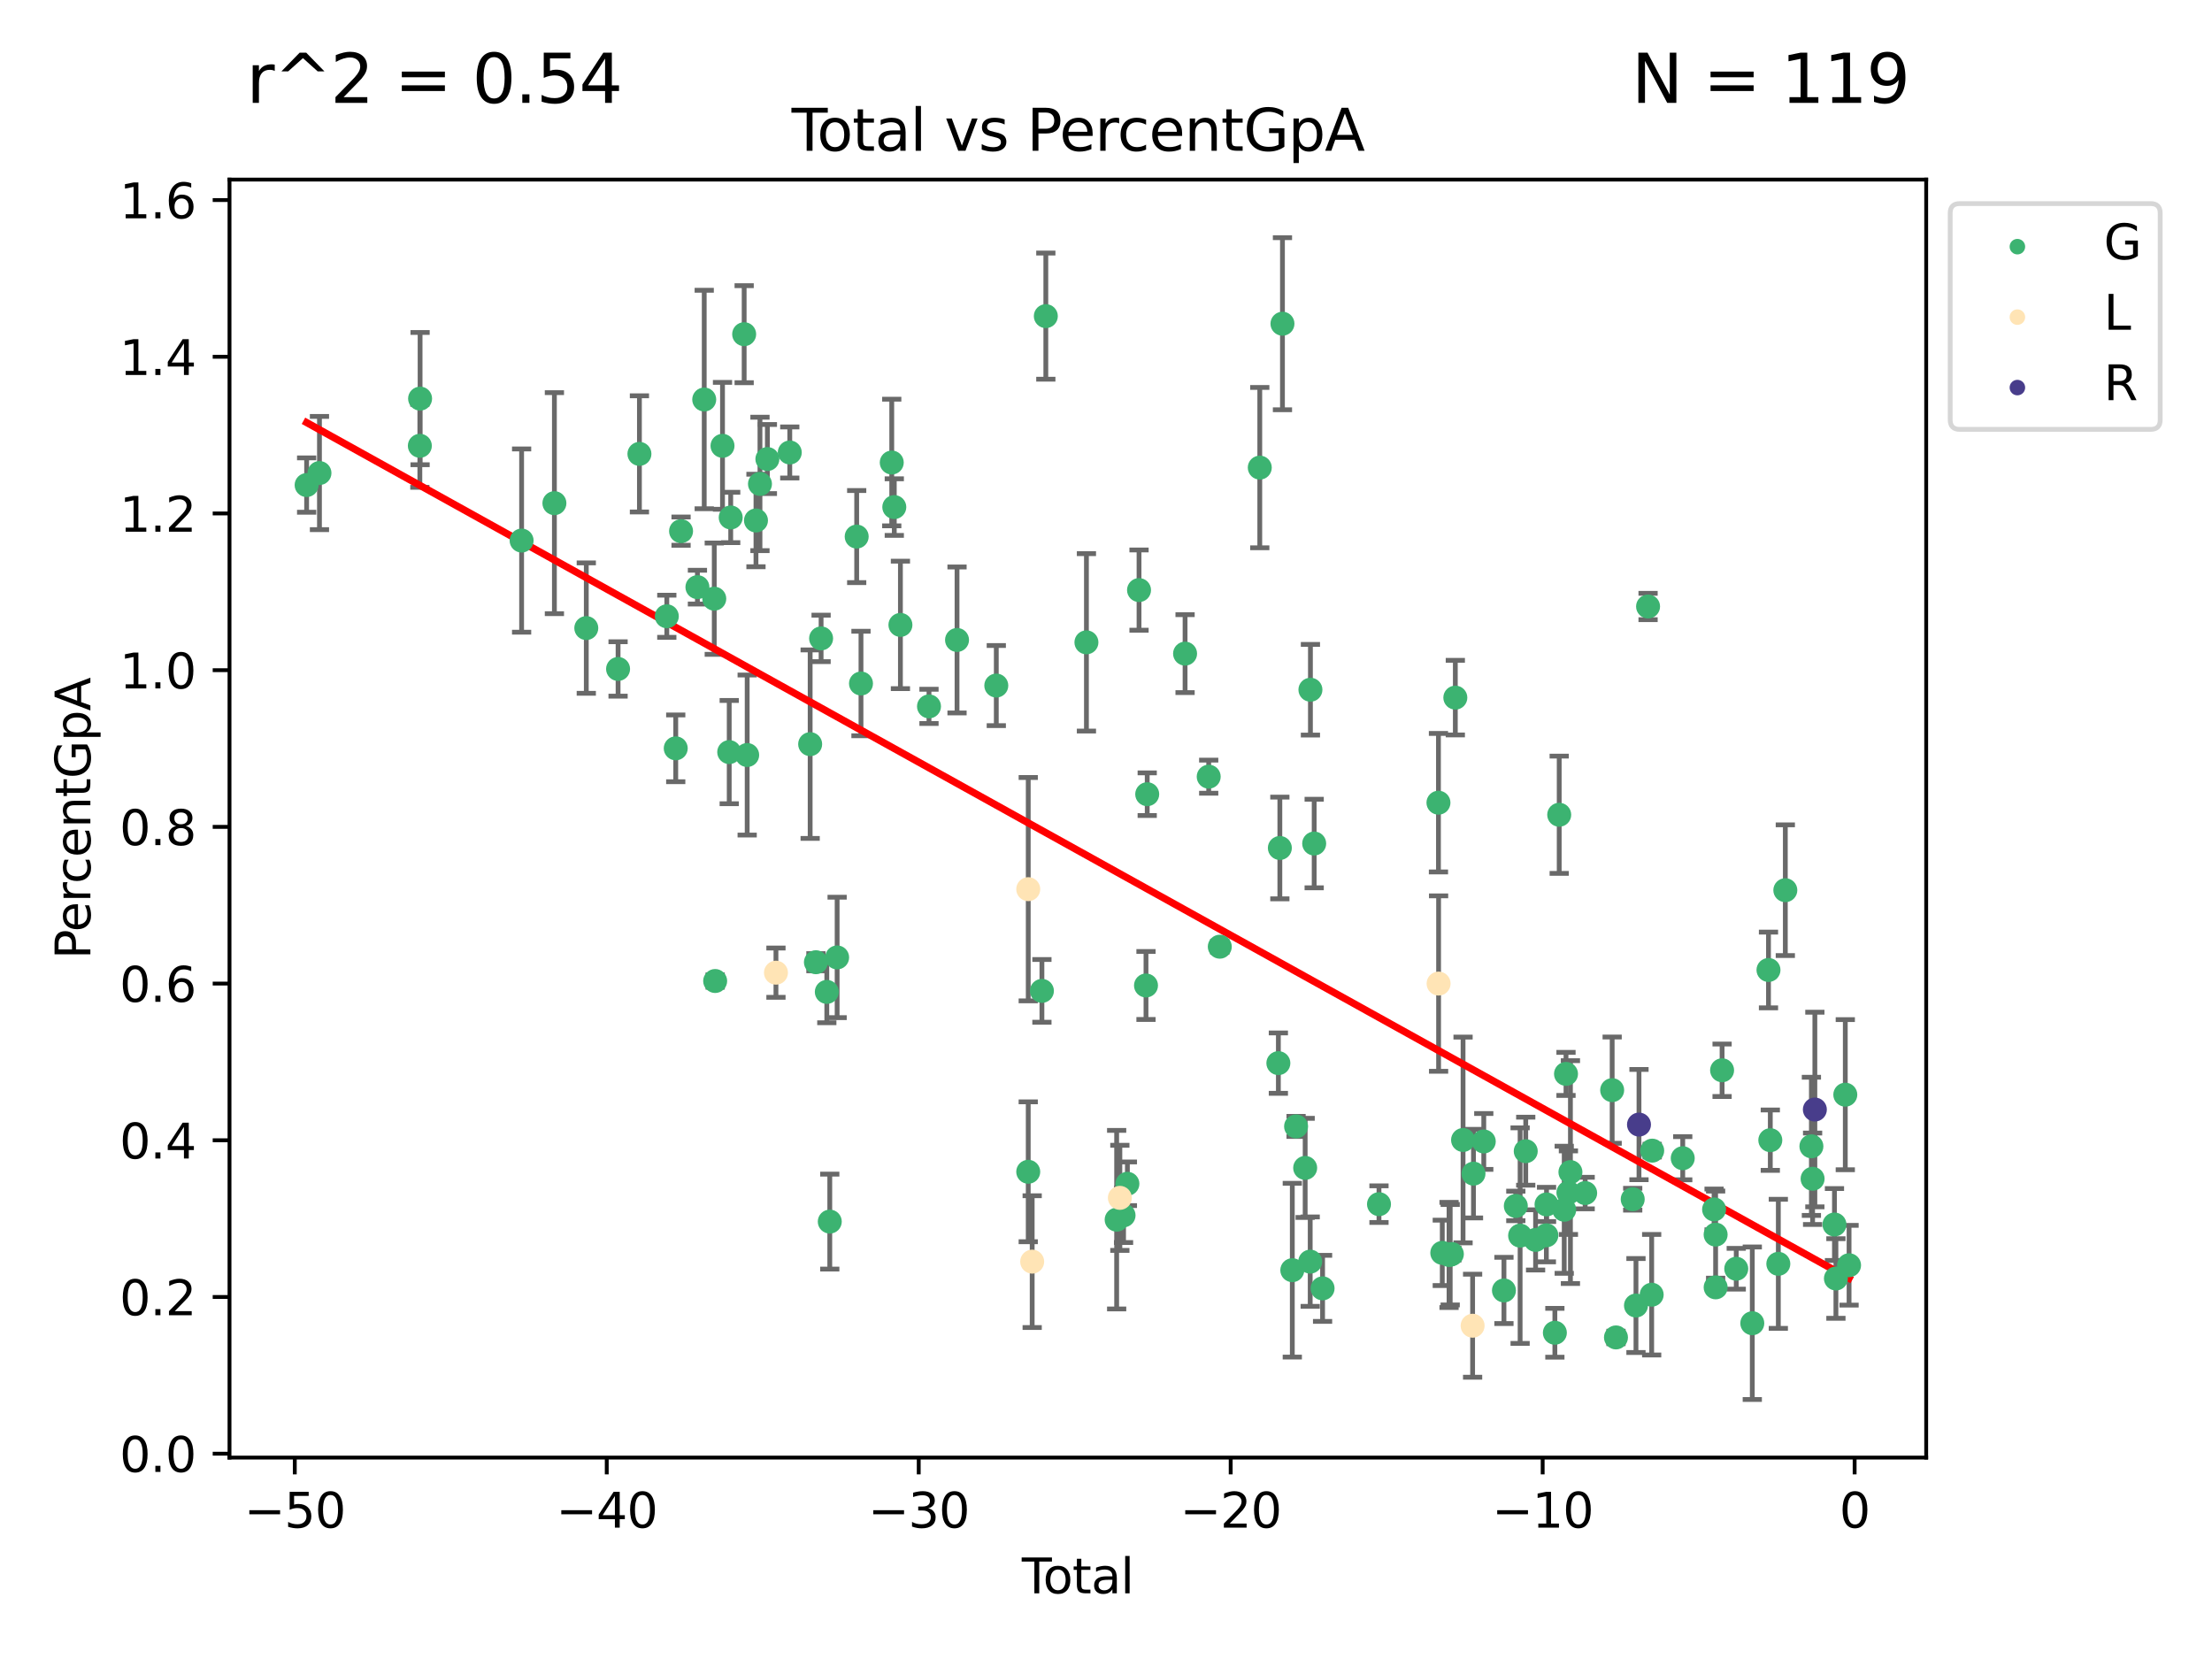 <?xml version="1.0" encoding="utf-8" standalone="no"?>
<!DOCTYPE svg PUBLIC "-//W3C//DTD SVG 1.1//EN"
  "http://www.w3.org/Graphics/SVG/1.1/DTD/svg11.dtd">
<svg xmlns:xlink="http://www.w3.org/1999/xlink" width="460.8pt" height="345.6pt" viewBox="0 0 460.8 345.6" xmlns="http://www.w3.org/2000/svg" version="1.1">
 <defs>
  <style type="text/css">*{stroke-linejoin: round; stroke-linecap: butt}</style>
 </defs>
 <g id="figure_1">
  <g id="patch_1">
   <path d="M 0 345.6 
L 460.8 345.6 
L 460.8 0 
L 0 0 
z
" style="fill: #ffffff"/>
  </g>
  <g id="axes_1">
   <g id="patch_2">
    <path d="M 47.81 303.64 
L 401.26 303.64 
L 401.26 37.411 
L 47.81 37.411 
z
" style="fill: #ffffff"/>
   </g>
   <g id="PathCollection_1">
    <defs>
     <path id="md4a1bc3a2f" d="M 0 1.118 
C 0.297 1.118 0.581 1 0.791 0.791 
C 1 0.581 1.118 0.297 1.118 0 
C 1.118 -0.297 1 -0.581 0.791 -0.791 
C 0.581 -1 0.297 -1.118 0 -1.118 
C -0.297 -1.118 -0.581 -1 -0.791 -0.791 
C -1 -0.581 -1.118 -0.297 -1.118 0 
C -1.118 0.297 -1 0.581 -0.791 0.791 
C -0.581 1 -0.297 1.118 0 1.118 
z
" style="stroke: #3cb371"/>
    </defs>
    <g clip-path="url(#p3a4ba10ee0)">
     <use xlink:href="#md4a1bc3a2f" x="63.876" y="101.048" style="fill: #3cb371; stroke: #3cb371"/>
     <use xlink:href="#md4a1bc3a2f" x="66.55" y="98.542" style="fill: #3cb371; stroke: #3cb371"/>
     <use xlink:href="#md4a1bc3a2f" x="87.462" y="92.868" style="fill: #3cb371; stroke: #3cb371"/>
     <use xlink:href="#md4a1bc3a2f" x="87.512" y="83.038" style="fill: #3cb371; stroke: #3cb371"/>
     <use xlink:href="#md4a1bc3a2f" x="108.662" y="112.608" style="fill: #3cb371; stroke: #3cb371"/>
     <use xlink:href="#md4a1bc3a2f" x="115.493" y="104.819" style="fill: #3cb371; stroke: #3cb371"/>
     <use xlink:href="#md4a1bc3a2f" x="122.135" y="130.84" style="fill: #3cb371; stroke: #3cb371"/>
     <use xlink:href="#md4a1bc3a2f" x="128.756" y="139.356" style="fill: #3cb371; stroke: #3cb371"/>
     <use xlink:href="#md4a1bc3a2f" x="133.205" y="94.552" style="fill: #3cb371; stroke: #3cb371"/>
     <use xlink:href="#md4a1bc3a2f" x="138.908" y="128.38" style="fill: #3cb371; stroke: #3cb371"/>
     <use xlink:href="#md4a1bc3a2f" x="140.769" y="155.891" style="fill: #3cb371; stroke: #3cb371"/>
     <use xlink:href="#md4a1bc3a2f" x="141.877" y="110.645" style="fill: #3cb371; stroke: #3cb371"/>
     <use xlink:href="#md4a1bc3a2f" x="145.287" y="122.311" style="fill: #3cb371; stroke: #3cb371"/>
     <use xlink:href="#md4a1bc3a2f" x="146.703" y="83.224" style="fill: #3cb371; stroke: #3cb371"/>
     <use xlink:href="#md4a1bc3a2f" x="148.795" y="124.717" style="fill: #3cb371; stroke: #3cb371"/>
     <use xlink:href="#md4a1bc3a2f" x="148.981" y="204.362" style="fill: #3cb371; stroke: #3cb371"/>
     <use xlink:href="#md4a1bc3a2f" x="150.512" y="92.874" style="fill: #3cb371; stroke: #3cb371"/>
     <use xlink:href="#md4a1bc3a2f" x="151.91" y="156.676" style="fill: #3cb371; stroke: #3cb371"/>
     <use xlink:href="#md4a1bc3a2f" x="152.22" y="107.798" style="fill: #3cb371; stroke: #3cb371"/>
     <use xlink:href="#md4a1bc3a2f" x="155.022" y="69.617" style="fill: #3cb371; stroke: #3cb371"/>
     <use xlink:href="#md4a1bc3a2f" x="155.651" y="157.284" style="fill: #3cb371; stroke: #3cb371"/>
     <use xlink:href="#md4a1bc3a2f" x="157.483" y="108.425" style="fill: #3cb371; stroke: #3cb371"/>
     <use xlink:href="#md4a1bc3a2f" x="158.316" y="100.811" style="fill: #3cb371; stroke: #3cb371"/>
     <use xlink:href="#md4a1bc3a2f" x="159.861" y="95.626" style="fill: #3cb371; stroke: #3cb371"/>
     <use xlink:href="#md4a1bc3a2f" x="164.524" y="94.258" style="fill: #3cb371; stroke: #3cb371"/>
     <use xlink:href="#md4a1bc3a2f" x="168.771" y="155.019" style="fill: #3cb371; stroke: #3cb371"/>
     <use xlink:href="#md4a1bc3a2f" x="169.97" y="200.448" style="fill: #3cb371; stroke: #3cb371"/>
     <use xlink:href="#md4a1bc3a2f" x="171.05" y="132.991" style="fill: #3cb371; stroke: #3cb371"/>
     <use xlink:href="#md4a1bc3a2f" x="172.24" y="206.632" style="fill: #3cb371; stroke: #3cb371"/>
     <use xlink:href="#md4a1bc3a2f" x="172.858" y="254.482" style="fill: #3cb371; stroke: #3cb371"/>
     <use xlink:href="#md4a1bc3a2f" x="174.389" y="199.45" style="fill: #3cb371; stroke: #3cb371"/>
     <use xlink:href="#md4a1bc3a2f" x="178.464" y="111.778" style="fill: #3cb371; stroke: #3cb371"/>
     <use xlink:href="#md4a1bc3a2f" x="179.359" y="142.385" style="fill: #3cb371; stroke: #3cb371"/>
     <use xlink:href="#md4a1bc3a2f" x="185.768" y="96.354" style="fill: #3cb371; stroke: #3cb371"/>
     <use xlink:href="#md4a1bc3a2f" x="186.298" y="105.635" style="fill: #3cb371; stroke: #3cb371"/>
     <use xlink:href="#md4a1bc3a2f" x="187.575" y="130.18" style="fill: #3cb371; stroke: #3cb371"/>
     <use xlink:href="#md4a1bc3a2f" x="193.527" y="147.154" style="fill: #3cb371; stroke: #3cb371"/>
     <use xlink:href="#md4a1bc3a2f" x="199.367" y="133.316" style="fill: #3cb371; stroke: #3cb371"/>
     <use xlink:href="#md4a1bc3a2f" x="207.546" y="142.815" style="fill: #3cb371; stroke: #3cb371"/>
     <use xlink:href="#md4a1bc3a2f" x="214.2" y="244.102" style="fill: #3cb371; stroke: #3cb371"/>
     <use xlink:href="#md4a1bc3a2f" x="217.051" y="206.419" style="fill: #3cb371; stroke: #3cb371"/>
     <use xlink:href="#md4a1bc3a2f" x="217.864" y="65.855" style="fill: #3cb371; stroke: #3cb371"/>
     <use xlink:href="#md4a1bc3a2f" x="226.323" y="133.812" style="fill: #3cb371; stroke: #3cb371"/>
     <use xlink:href="#md4a1bc3a2f" x="232.619" y="254.082" style="fill: #3cb371; stroke: #3cb371"/>
     <use xlink:href="#md4a1bc3a2f" x="234.056" y="253.181" style="fill: #3cb371; stroke: #3cb371"/>
     <use xlink:href="#md4a1bc3a2f" x="234.857" y="246.602" style="fill: #3cb371; stroke: #3cb371"/>
     <use xlink:href="#md4a1bc3a2f" x="237.281" y="122.924" style="fill: #3cb371; stroke: #3cb371"/>
     <use xlink:href="#md4a1bc3a2f" x="238.732" y="205.294" style="fill: #3cb371; stroke: #3cb371"/>
     <use xlink:href="#md4a1bc3a2f" x="238.986" y="165.445" style="fill: #3cb371; stroke: #3cb371"/>
     <use xlink:href="#md4a1bc3a2f" x="246.872" y="136.163" style="fill: #3cb371; stroke: #3cb371"/>
     <use xlink:href="#md4a1bc3a2f" x="251.795" y="161.794" style="fill: #3cb371; stroke: #3cb371"/>
     <use xlink:href="#md4a1bc3a2f" x="254.104" y="197.215" style="fill: #3cb371; stroke: #3cb371"/>
     <use xlink:href="#md4a1bc3a2f" x="262.435" y="97.411" style="fill: #3cb371; stroke: #3cb371"/>
     <use xlink:href="#md4a1bc3a2f" x="266.307" y="221.469" style="fill: #3cb371; stroke: #3cb371"/>
     <use xlink:href="#md4a1bc3a2f" x="266.617" y="176.65" style="fill: #3cb371; stroke: #3cb371"/>
     <use xlink:href="#md4a1bc3a2f" x="267.16" y="67.435" style="fill: #3cb371; stroke: #3cb371"/>
     <use xlink:href="#md4a1bc3a2f" x="269.21" y="264.602" style="fill: #3cb371; stroke: #3cb371"/>
     <use xlink:href="#md4a1bc3a2f" x="269.998" y="234.651" style="fill: #3cb371; stroke: #3cb371"/>
     <use xlink:href="#md4a1bc3a2f" x="271.891" y="243.295" style="fill: #3cb371; stroke: #3cb371"/>
     <use xlink:href="#md4a1bc3a2f" x="272.939" y="262.821" style="fill: #3cb371; stroke: #3cb371"/>
     <use xlink:href="#md4a1bc3a2f" x="272.986" y="143.684" style="fill: #3cb371; stroke: #3cb371"/>
     <use xlink:href="#md4a1bc3a2f" x="273.768" y="175.722" style="fill: #3cb371; stroke: #3cb371"/>
     <use xlink:href="#md4a1bc3a2f" x="275.517" y="268.388" style="fill: #3cb371; stroke: #3cb371"/>
     <use xlink:href="#md4a1bc3a2f" x="287.268" y="250.85" style="fill: #3cb371; stroke: #3cb371"/>
     <use xlink:href="#md4a1bc3a2f" x="299.657" y="167.215" style="fill: #3cb371; stroke: #3cb371"/>
     <use xlink:href="#md4a1bc3a2f" x="300.454" y="260.995" style="fill: #3cb371; stroke: #3cb371"/>
     <use xlink:href="#md4a1bc3a2f" x="301.863" y="261.428" style="fill: #3cb371; stroke: #3cb371"/>
     <use xlink:href="#md4a1bc3a2f" x="302.102" y="261.38" style="fill: #3cb371; stroke: #3cb371"/>
     <use xlink:href="#md4a1bc3a2f" x="302.449" y="261.244" style="fill: #3cb371; stroke: #3cb371"/>
     <use xlink:href="#md4a1bc3a2f" x="303.172" y="145.33" style="fill: #3cb371; stroke: #3cb371"/>
     <use xlink:href="#md4a1bc3a2f" x="304.781" y="237.479" style="fill: #3cb371; stroke: #3cb371"/>
     <use xlink:href="#md4a1bc3a2f" x="306.954" y="244.49" style="fill: #3cb371; stroke: #3cb371"/>
     <use xlink:href="#md4a1bc3a2f" x="309.097" y="237.787" style="fill: #3cb371; stroke: #3cb371"/>
     <use xlink:href="#md4a1bc3a2f" x="313.301" y="268.822" style="fill: #3cb371; stroke: #3cb371"/>
     <use xlink:href="#md4a1bc3a2f" x="315.772" y="251.219" style="fill: #3cb371; stroke: #3cb371"/>
     <use xlink:href="#md4a1bc3a2f" x="316.668" y="257.405" style="fill: #3cb371; stroke: #3cb371"/>
     <use xlink:href="#md4a1bc3a2f" x="317.839" y="239.815" style="fill: #3cb371; stroke: #3cb371"/>
     <use xlink:href="#md4a1bc3a2f" x="319.89" y="258.294" style="fill: #3cb371; stroke: #3cb371"/>
     <use xlink:href="#md4a1bc3a2f" x="322.137" y="257.336" style="fill: #3cb371; stroke: #3cb371"/>
     <use xlink:href="#md4a1bc3a2f" x="322.171" y="250.905" style="fill: #3cb371; stroke: #3cb371"/>
     <use xlink:href="#md4a1bc3a2f" x="323.908" y="277.64" style="fill: #3cb371; stroke: #3cb371"/>
     <use xlink:href="#md4a1bc3a2f" x="324.812" y="169.728" style="fill: #3cb371; stroke: #3cb371"/>
     <use xlink:href="#md4a1bc3a2f" x="325.857" y="252.015" style="fill: #3cb371; stroke: #3cb371"/>
     <use xlink:href="#md4a1bc3a2f" x="326.228" y="223.714" style="fill: #3cb371; stroke: #3cb371"/>
     <use xlink:href="#md4a1bc3a2f" x="326.729" y="248.452" style="fill: #3cb371; stroke: #3cb371"/>
     <use xlink:href="#md4a1bc3a2f" x="327.149" y="244.167" style="fill: #3cb371; stroke: #3cb371"/>
     <use xlink:href="#md4a1bc3a2f" x="330.219" y="248.537" style="fill: #3cb371; stroke: #3cb371"/>
     <use xlink:href="#md4a1bc3a2f" x="335.843" y="227.097" style="fill: #3cb371; stroke: #3cb371"/>
     <use xlink:href="#md4a1bc3a2f" x="336.635" y="278.609" style="fill: #3cb371; stroke: #3cb371"/>
     <use xlink:href="#md4a1bc3a2f" x="340.124" y="249.822" style="fill: #3cb371; stroke: #3cb371"/>
     <use xlink:href="#md4a1bc3a2f" x="340.803" y="271.965" style="fill: #3cb371; stroke: #3cb371"/>
     <use xlink:href="#md4a1bc3a2f" x="343.323" y="126.343" style="fill: #3cb371; stroke: #3cb371"/>
     <use xlink:href="#md4a1bc3a2f" x="344.074" y="269.713" style="fill: #3cb371; stroke: #3cb371"/>
     <use xlink:href="#md4a1bc3a2f" x="344.183" y="239.699" style="fill: #3cb371; stroke: #3cb371"/>
     <use xlink:href="#md4a1bc3a2f" x="350.545" y="241.277" style="fill: #3cb371; stroke: #3cb371"/>
     <use xlink:href="#md4a1bc3a2f" x="357.076" y="251.943" style="fill: #3cb371; stroke: #3cb371"/>
     <use xlink:href="#md4a1bc3a2f" x="357.395" y="257.192" style="fill: #3cb371; stroke: #3cb371"/>
     <use xlink:href="#md4a1bc3a2f" x="357.402" y="268.178" style="fill: #3cb371; stroke: #3cb371"/>
     <use xlink:href="#md4a1bc3a2f" x="358.742" y="222.957" style="fill: #3cb371; stroke: #3cb371"/>
     <use xlink:href="#md4a1bc3a2f" x="361.692" y="264.303" style="fill: #3cb371; stroke: #3cb371"/>
     <use xlink:href="#md4a1bc3a2f" x="365.034" y="275.653" style="fill: #3cb371; stroke: #3cb371"/>
     <use xlink:href="#md4a1bc3a2f" x="368.408" y="202.066" style="fill: #3cb371; stroke: #3cb371"/>
     <use xlink:href="#md4a1bc3a2f" x="368.787" y="237.52" style="fill: #3cb371; stroke: #3cb371"/>
     <use xlink:href="#md4a1bc3a2f" x="370.458" y="263.278" style="fill: #3cb371; stroke: #3cb371"/>
     <use xlink:href="#md4a1bc3a2f" x="371.916" y="185.444" style="fill: #3cb371; stroke: #3cb371"/>
     <use xlink:href="#md4a1bc3a2f" x="377.348" y="238.799" style="fill: #3cb371; stroke: #3cb371"/>
     <use xlink:href="#md4a1bc3a2f" x="377.598" y="245.56" style="fill: #3cb371; stroke: #3cb371"/>
     <use xlink:href="#md4a1bc3a2f" x="382.153" y="255.088" style="fill: #3cb371; stroke: #3cb371"/>
     <use xlink:href="#md4a1bc3a2f" x="382.455" y="266.334" style="fill: #3cb371; stroke: #3cb371"/>
     <use xlink:href="#md4a1bc3a2f" x="384.409" y="228.043" style="fill: #3cb371; stroke: #3cb371"/>
     <use xlink:href="#md4a1bc3a2f" x="385.194" y="263.571" style="fill: #3cb371; stroke: #3cb371"/>
    </g>
   </g>
   <g id="PathCollection_2">
    <defs>
     <path id="me0e90fd844" d="M 0 1.118 
C 0.297 1.118 0.581 1 0.791 0.791 
C 1 0.581 1.118 0.297 1.118 0 
C 1.118 -0.297 1 -0.581 0.791 -0.791 
C 0.581 -1 0.297 -1.118 0 -1.118 
C -0.297 -1.118 -0.581 -1 -0.791 -0.791 
C -1 -0.581 -1.118 -0.297 -1.118 0 
C -1.118 0.297 -1 0.581 -0.791 0.791 
C -0.581 1 -0.297 1.118 0 1.118 
z
" style="stroke: #ffe4b5"/>
    </defs>
    <g clip-path="url(#p3a4ba10ee0)">
     <use xlink:href="#me0e90fd844" x="161.646" y="202.628" style="fill: #ffe4b5; stroke: #ffe4b5"/>
     <use xlink:href="#me0e90fd844" x="214.202" y="185.23" style="fill: #ffe4b5; stroke: #ffe4b5"/>
     <use xlink:href="#me0e90fd844" x="215.022" y="262.821" style="fill: #ffe4b5; stroke: #ffe4b5"/>
     <use xlink:href="#me0e90fd844" x="233.288" y="249.534" style="fill: #ffe4b5; stroke: #ffe4b5"/>
     <use xlink:href="#me0e90fd844" x="299.685" y="204.898" style="fill: #ffe4b5; stroke: #ffe4b5"/>
     <use xlink:href="#me0e90fd844" x="306.772" y="276.172" style="fill: #ffe4b5; stroke: #ffe4b5"/>
    </g>
   </g>
   <g id="PathCollection_3">
    <defs>
     <path id="mfb0701e997" d="M 0 1.118 
C 0.297 1.118 0.581 1 0.791 0.791 
C 1 0.581 1.118 0.297 1.118 0 
C 1.118 -0.297 1 -0.581 0.791 -0.791 
C 0.581 -1 0.297 -1.118 0 -1.118 
C -0.297 -1.118 -0.581 -1 -0.791 -0.791 
C -1 -0.581 -1.118 -0.297 -1.118 0 
C -1.118 0.297 -1 0.581 -0.791 0.791 
C -0.581 1 -0.297 1.118 0 1.118 
z
" style="stroke: #483d8b"/>
    </defs>
    <g clip-path="url(#p3a4ba10ee0)">
     <use xlink:href="#mfb0701e997" x="341.431" y="234.27" style="fill: #483d8b; stroke: #483d8b"/>
     <use xlink:href="#mfb0701e997" x="378.069" y="231.136" style="fill: #483d8b; stroke: #483d8b"/>
    </g>
   </g>
   <g id="matplotlib.axis_1">
    <g id="xtick_1">
     <g id="line2d_1">
      <defs>
       <path id="m1c67a3829f" d="M 0 0 
L 0 3.5 
" style="stroke: #000000; stroke-width: 0.8"/>
      </defs>
      <g>
       <use xlink:href="#m1c67a3829f" x="61.408" y="303.64" style="stroke: #000000; stroke-width: 0.8"/>
      </g>
     </g>
     <g id="text_1">
      <!-- −50 -->
      <g transform="translate(50.856 318.238)scale(0.1 -0.1)">
       <defs>
        <path id="DejaVuSans-2212" d="M 678 2272 
L 4684 2272 
L 4684 1741 
L 678 1741 
L 678 2272 
z
" transform="scale(0.016)"/>
        <path id="DejaVuSans-35" d="M 691 4666 
L 3169 4666 
L 3169 4134 
L 1269 4134 
L 1269 2991 
Q 1406 3038 1543 3061 
Q 1681 3084 1819 3084 
Q 2600 3084 3056 2656 
Q 3513 2228 3513 1497 
Q 3513 744 3044 326 
Q 2575 -91 1722 -91 
Q 1428 -91 1123 -41 
Q 819 9 494 109 
L 494 744 
Q 775 591 1075 516 
Q 1375 441 1709 441 
Q 2250 441 2565 725 
Q 2881 1009 2881 1497 
Q 2881 1984 2565 2268 
Q 2250 2553 1709 2553 
Q 1456 2553 1204 2497 
Q 953 2441 691 2322 
L 691 4666 
z
" transform="scale(0.016)"/>
        <path id="DejaVuSans-30" d="M 2034 4250 
Q 1547 4250 1301 3770 
Q 1056 3291 1056 2328 
Q 1056 1369 1301 889 
Q 1547 409 2034 409 
Q 2525 409 2770 889 
Q 3016 1369 3016 2328 
Q 3016 3291 2770 3770 
Q 2525 4250 2034 4250 
z
M 2034 4750 
Q 2819 4750 3233 4129 
Q 3647 3509 3647 2328 
Q 3647 1150 3233 529 
Q 2819 -91 2034 -91 
Q 1250 -91 836 529 
Q 422 1150 422 2328 
Q 422 3509 836 4129 
Q 1250 4750 2034 4750 
z
" transform="scale(0.016)"/>
       </defs>
       <use xlink:href="#DejaVuSans-2212"/>
       <use xlink:href="#DejaVuSans-35" x="83.789"/>
       <use xlink:href="#DejaVuSans-30" x="147.412"/>
      </g>
     </g>
    </g>
    <g id="xtick_2">
     <g id="line2d_2">
      <g>
       <use xlink:href="#m1c67a3829f" x="126.397" y="303.64" style="stroke: #000000; stroke-width: 0.8"/>
      </g>
     </g>
     <g id="text_2">
      <!-- −40 -->
      <g transform="translate(115.845 318.238)scale(0.1 -0.1)">
       <defs>
        <path id="DejaVuSans-34" d="M 2419 4116 
L 825 1625 
L 2419 1625 
L 2419 4116 
z
M 2253 4666 
L 3047 4666 
L 3047 1625 
L 3713 1625 
L 3713 1100 
L 3047 1100 
L 3047 0 
L 2419 0 
L 2419 1100 
L 313 1100 
L 313 1709 
L 2253 4666 
z
" transform="scale(0.016)"/>
       </defs>
       <use xlink:href="#DejaVuSans-2212"/>
       <use xlink:href="#DejaVuSans-34" x="83.789"/>
       <use xlink:href="#DejaVuSans-30" x="147.412"/>
      </g>
     </g>
    </g>
    <g id="xtick_3">
     <g id="line2d_3">
      <g>
       <use xlink:href="#m1c67a3829f" x="191.386" y="303.64" style="stroke: #000000; stroke-width: 0.8"/>
      </g>
     </g>
     <g id="text_3">
      <!-- −30 -->
      <g transform="translate(180.834 318.238)scale(0.1 -0.1)">
       <defs>
        <path id="DejaVuSans-33" d="M 2597 2516 
Q 3050 2419 3304 2112 
Q 3559 1806 3559 1356 
Q 3559 666 3084 287 
Q 2609 -91 1734 -91 
Q 1441 -91 1130 -33 
Q 819 25 488 141 
L 488 750 
Q 750 597 1062 519 
Q 1375 441 1716 441 
Q 2309 441 2620 675 
Q 2931 909 2931 1356 
Q 2931 1769 2642 2001 
Q 2353 2234 1838 2234 
L 1294 2234 
L 1294 2753 
L 1863 2753 
Q 2328 2753 2575 2939 
Q 2822 3125 2822 3475 
Q 2822 3834 2567 4026 
Q 2313 4219 1838 4219 
Q 1578 4219 1281 4162 
Q 984 4106 628 3988 
L 628 4550 
Q 988 4650 1302 4700 
Q 1616 4750 1894 4750 
Q 2613 4750 3031 4423 
Q 3450 4097 3450 3541 
Q 3450 3153 3228 2886 
Q 3006 2619 2597 2516 
z
" transform="scale(0.016)"/>
       </defs>
       <use xlink:href="#DejaVuSans-2212"/>
       <use xlink:href="#DejaVuSans-33" x="83.789"/>
       <use xlink:href="#DejaVuSans-30" x="147.412"/>
      </g>
     </g>
    </g>
    <g id="xtick_4">
     <g id="line2d_4">
      <g>
       <use xlink:href="#m1c67a3829f" x="256.375" y="303.64" style="stroke: #000000; stroke-width: 0.8"/>
      </g>
     </g>
     <g id="text_4">
      <!-- −20 -->
      <g transform="translate(245.823 318.238)scale(0.1 -0.1)">
       <defs>
        <path id="DejaVuSans-32" d="M 1228 531 
L 3431 531 
L 3431 0 
L 469 0 
L 469 531 
Q 828 903 1448 1529 
Q 2069 2156 2228 2338 
Q 2531 2678 2651 2914 
Q 2772 3150 2772 3378 
Q 2772 3750 2511 3984 
Q 2250 4219 1831 4219 
Q 1534 4219 1204 4116 
Q 875 4013 500 3803 
L 500 4441 
Q 881 4594 1212 4672 
Q 1544 4750 1819 4750 
Q 2544 4750 2975 4387 
Q 3406 4025 3406 3419 
Q 3406 3131 3298 2873 
Q 3191 2616 2906 2266 
Q 2828 2175 2409 1742 
Q 1991 1309 1228 531 
z
" transform="scale(0.016)"/>
       </defs>
       <use xlink:href="#DejaVuSans-2212"/>
       <use xlink:href="#DejaVuSans-32" x="83.789"/>
       <use xlink:href="#DejaVuSans-30" x="147.412"/>
      </g>
     </g>
    </g>
    <g id="xtick_5">
     <g id="line2d_5">
      <g>
       <use xlink:href="#m1c67a3829f" x="321.364" y="303.64" style="stroke: #000000; stroke-width: 0.8"/>
      </g>
     </g>
     <g id="text_5">
      <!-- −10 -->
      <g transform="translate(310.811 318.238)scale(0.1 -0.1)">
       <defs>
        <path id="DejaVuSans-31" d="M 794 531 
L 1825 531 
L 1825 4091 
L 703 3866 
L 703 4441 
L 1819 4666 
L 2450 4666 
L 2450 531 
L 3481 531 
L 3481 0 
L 794 0 
L 794 531 
z
" transform="scale(0.016)"/>
       </defs>
       <use xlink:href="#DejaVuSans-2212"/>
       <use xlink:href="#DejaVuSans-31" x="83.789"/>
       <use xlink:href="#DejaVuSans-30" x="147.412"/>
      </g>
     </g>
    </g>
    <g id="xtick_6">
     <g id="line2d_6">
      <g>
       <use xlink:href="#m1c67a3829f" x="386.353" y="303.64" style="stroke: #000000; stroke-width: 0.8"/>
      </g>
     </g>
     <g id="text_6">
      <!-- 0 -->
      <g transform="translate(383.171 318.238)scale(0.1 -0.1)">
       <use xlink:href="#DejaVuSans-30"/>
      </g>
     </g>
    </g>
    <g id="text_7">
     <!-- Total -->
     <g transform="translate(212.858 331.917)scale(0.1 -0.1)">
      <defs>
       <path id="DejaVuSans-54" d="M -19 4666 
L 3928 4666 
L 3928 4134 
L 2272 4134 
L 2272 0 
L 1638 0 
L 1638 4134 
L -19 4134 
L -19 4666 
z
" transform="scale(0.016)"/>
       <path id="DejaVuSans-6f" d="M 1959 3097 
Q 1497 3097 1228 2736 
Q 959 2375 959 1747 
Q 959 1119 1226 758 
Q 1494 397 1959 397 
Q 2419 397 2687 759 
Q 2956 1122 2956 1747 
Q 2956 2369 2687 2733 
Q 2419 3097 1959 3097 
z
M 1959 3584 
Q 2709 3584 3137 3096 
Q 3566 2609 3566 1747 
Q 3566 888 3137 398 
Q 2709 -91 1959 -91 
Q 1206 -91 779 398 
Q 353 888 353 1747 
Q 353 2609 779 3096 
Q 1206 3584 1959 3584 
z
" transform="scale(0.016)"/>
       <path id="DejaVuSans-74" d="M 1172 4494 
L 1172 3500 
L 2356 3500 
L 2356 3053 
L 1172 3053 
L 1172 1153 
Q 1172 725 1289 603 
Q 1406 481 1766 481 
L 2356 481 
L 2356 0 
L 1766 0 
Q 1100 0 847 248 
Q 594 497 594 1153 
L 594 3053 
L 172 3053 
L 172 3500 
L 594 3500 
L 594 4494 
L 1172 4494 
z
" transform="scale(0.016)"/>
       <path id="DejaVuSans-61" d="M 2194 1759 
Q 1497 1759 1228 1600 
Q 959 1441 959 1056 
Q 959 750 1161 570 
Q 1363 391 1709 391 
Q 2188 391 2477 730 
Q 2766 1069 2766 1631 
L 2766 1759 
L 2194 1759 
z
M 3341 1997 
L 3341 0 
L 2766 0 
L 2766 531 
Q 2569 213 2275 61 
Q 1981 -91 1556 -91 
Q 1019 -91 701 211 
Q 384 513 384 1019 
Q 384 1609 779 1909 
Q 1175 2209 1959 2209 
L 2766 2209 
L 2766 2266 
Q 2766 2663 2505 2880 
Q 2244 3097 1772 3097 
Q 1472 3097 1187 3025 
Q 903 2953 641 2809 
L 641 3341 
Q 956 3463 1253 3523 
Q 1550 3584 1831 3584 
Q 2591 3584 2966 3190 
Q 3341 2797 3341 1997 
z
" transform="scale(0.016)"/>
       <path id="DejaVuSans-6c" d="M 603 4863 
L 1178 4863 
L 1178 0 
L 603 0 
L 603 4863 
z
" transform="scale(0.016)"/>
      </defs>
      <use xlink:href="#DejaVuSans-54"/>
      <use xlink:href="#DejaVuSans-6f" x="44.084"/>
      <use xlink:href="#DejaVuSans-74" x="105.266"/>
      <use xlink:href="#DejaVuSans-61" x="144.475"/>
      <use xlink:href="#DejaVuSans-6c" x="205.754"/>
     </g>
    </g>
   </g>
   <g id="matplotlib.axis_2">
    <g id="ytick_1">
     <g id="line2d_7">
      <defs>
       <path id="mdc3ff0fbd0" d="M 0 0 
L -3.5 0 
" style="stroke: #000000; stroke-width: 0.8"/>
      </defs>
      <g>
       <use xlink:href="#mdc3ff0fbd0" x="47.81" y="302.827" style="stroke: #000000; stroke-width: 0.8"/>
      </g>
     </g>
     <g id="text_8">
      <!-- 0.0 -->
      <g transform="translate(24.907 306.626)scale(0.1 -0.1)">
       <defs>
        <path id="DejaVuSans-2e" d="M 684 794 
L 1344 794 
L 1344 0 
L 684 0 
L 684 794 
z
" transform="scale(0.016)"/>
       </defs>
       <use xlink:href="#DejaVuSans-30"/>
       <use xlink:href="#DejaVuSans-2e" x="63.623"/>
       <use xlink:href="#DejaVuSans-30" x="95.41"/>
      </g>
     </g>
    </g>
    <g id="ytick_2">
     <g id="line2d_8">
      <g>
       <use xlink:href="#mdc3ff0fbd0" x="47.81" y="270.183" style="stroke: #000000; stroke-width: 0.8"/>
      </g>
     </g>
     <g id="text_9">
      <!-- 0.2 -->
      <g transform="translate(24.907 273.983)scale(0.1 -0.1)">
       <use xlink:href="#DejaVuSans-30"/>
       <use xlink:href="#DejaVuSans-2e" x="63.623"/>
       <use xlink:href="#DejaVuSans-32" x="95.41"/>
      </g>
     </g>
    </g>
    <g id="ytick_3">
     <g id="line2d_9">
      <g>
       <use xlink:href="#mdc3ff0fbd0" x="47.81" y="237.54" style="stroke: #000000; stroke-width: 0.8"/>
      </g>
     </g>
     <g id="text_10">
      <!-- 0.4 -->
      <g transform="translate(24.907 241.339)scale(0.1 -0.1)">
       <use xlink:href="#DejaVuSans-30"/>
       <use xlink:href="#DejaVuSans-2e" x="63.623"/>
       <use xlink:href="#DejaVuSans-34" x="95.41"/>
      </g>
     </g>
    </g>
    <g id="ytick_4">
     <g id="line2d_10">
      <g>
       <use xlink:href="#mdc3ff0fbd0" x="47.81" y="204.896" style="stroke: #000000; stroke-width: 0.8"/>
      </g>
     </g>
     <g id="text_11">
      <!-- 0.6 -->
      <g transform="translate(24.907 208.695)scale(0.1 -0.1)">
       <defs>
        <path id="DejaVuSans-36" d="M 2113 2584 
Q 1688 2584 1439 2293 
Q 1191 2003 1191 1497 
Q 1191 994 1439 701 
Q 1688 409 2113 409 
Q 2538 409 2786 701 
Q 3034 994 3034 1497 
Q 3034 2003 2786 2293 
Q 2538 2584 2113 2584 
z
M 3366 4563 
L 3366 3988 
Q 3128 4100 2886 4159 
Q 2644 4219 2406 4219 
Q 1781 4219 1451 3797 
Q 1122 3375 1075 2522 
Q 1259 2794 1537 2939 
Q 1816 3084 2150 3084 
Q 2853 3084 3261 2657 
Q 3669 2231 3669 1497 
Q 3669 778 3244 343 
Q 2819 -91 2113 -91 
Q 1303 -91 875 529 
Q 447 1150 447 2328 
Q 447 3434 972 4092 
Q 1497 4750 2381 4750 
Q 2619 4750 2861 4703 
Q 3103 4656 3366 4563 
z
" transform="scale(0.016)"/>
       </defs>
       <use xlink:href="#DejaVuSans-30"/>
       <use xlink:href="#DejaVuSans-2e" x="63.623"/>
       <use xlink:href="#DejaVuSans-36" x="95.41"/>
      </g>
     </g>
    </g>
    <g id="ytick_5">
     <g id="line2d_11">
      <g>
       <use xlink:href="#mdc3ff0fbd0" x="47.81" y="172.253" style="stroke: #000000; stroke-width: 0.8"/>
      </g>
     </g>
     <g id="text_12">
      <!-- 0.8 -->
      <g transform="translate(24.907 176.052)scale(0.1 -0.1)">
       <defs>
        <path id="DejaVuSans-38" d="M 2034 2216 
Q 1584 2216 1326 1975 
Q 1069 1734 1069 1313 
Q 1069 891 1326 650 
Q 1584 409 2034 409 
Q 2484 409 2743 651 
Q 3003 894 3003 1313 
Q 3003 1734 2745 1975 
Q 2488 2216 2034 2216 
z
M 1403 2484 
Q 997 2584 770 2862 
Q 544 3141 544 3541 
Q 544 4100 942 4425 
Q 1341 4750 2034 4750 
Q 2731 4750 3128 4425 
Q 3525 4100 3525 3541 
Q 3525 3141 3298 2862 
Q 3072 2584 2669 2484 
Q 3125 2378 3379 2068 
Q 3634 1759 3634 1313 
Q 3634 634 3220 271 
Q 2806 -91 2034 -91 
Q 1263 -91 848 271 
Q 434 634 434 1313 
Q 434 1759 690 2068 
Q 947 2378 1403 2484 
z
M 1172 3481 
Q 1172 3119 1398 2916 
Q 1625 2713 2034 2713 
Q 2441 2713 2670 2916 
Q 2900 3119 2900 3481 
Q 2900 3844 2670 4047 
Q 2441 4250 2034 4250 
Q 1625 4250 1398 4047 
Q 1172 3844 1172 3481 
z
" transform="scale(0.016)"/>
       </defs>
       <use xlink:href="#DejaVuSans-30"/>
       <use xlink:href="#DejaVuSans-2e" x="63.623"/>
       <use xlink:href="#DejaVuSans-38" x="95.41"/>
      </g>
     </g>
    </g>
    <g id="ytick_6">
     <g id="line2d_12">
      <g>
       <use xlink:href="#mdc3ff0fbd0" x="47.81" y="139.609" style="stroke: #000000; stroke-width: 0.8"/>
      </g>
     </g>
     <g id="text_13">
      <!-- 1.0 -->
      <g transform="translate(24.907 143.408)scale(0.1 -0.1)">
       <use xlink:href="#DejaVuSans-31"/>
       <use xlink:href="#DejaVuSans-2e" x="63.623"/>
       <use xlink:href="#DejaVuSans-30" x="95.41"/>
      </g>
     </g>
    </g>
    <g id="ytick_7">
     <g id="line2d_13">
      <g>
       <use xlink:href="#mdc3ff0fbd0" x="47.81" y="106.965" style="stroke: #000000; stroke-width: 0.8"/>
      </g>
     </g>
     <g id="text_14">
      <!-- 1.2 -->
      <g transform="translate(24.907 110.765)scale(0.1 -0.1)">
       <use xlink:href="#DejaVuSans-31"/>
       <use xlink:href="#DejaVuSans-2e" x="63.623"/>
       <use xlink:href="#DejaVuSans-32" x="95.41"/>
      </g>
     </g>
    </g>
    <g id="ytick_8">
     <g id="line2d_14">
      <g>
       <use xlink:href="#mdc3ff0fbd0" x="47.81" y="74.322" style="stroke: #000000; stroke-width: 0.8"/>
      </g>
     </g>
     <g id="text_15">
      <!-- 1.4 -->
      <g transform="translate(24.907 78.121)scale(0.1 -0.1)">
       <use xlink:href="#DejaVuSans-31"/>
       <use xlink:href="#DejaVuSans-2e" x="63.623"/>
       <use xlink:href="#DejaVuSans-34" x="95.41"/>
      </g>
     </g>
    </g>
    <g id="ytick_9">
     <g id="line2d_15">
      <g>
       <use xlink:href="#mdc3ff0fbd0" x="47.81" y="41.678" style="stroke: #000000; stroke-width: 0.8"/>
      </g>
     </g>
     <g id="text_16">
      <!-- 1.6 -->
      <g transform="translate(24.907 45.477)scale(0.1 -0.1)">
       <use xlink:href="#DejaVuSans-31"/>
       <use xlink:href="#DejaVuSans-2e" x="63.623"/>
       <use xlink:href="#DejaVuSans-36" x="95.41"/>
      </g>
     </g>
    </g>
    <g id="text_17">
     <!-- PercentGpA -->
     <g transform="translate(18.827 199.802)rotate(-90)scale(0.1 -0.1)">
      <defs>
       <path id="DejaVuSans-50" d="M 1259 4147 
L 1259 2394 
L 2053 2394 
Q 2494 2394 2734 2622 
Q 2975 2850 2975 3272 
Q 2975 3691 2734 3919 
Q 2494 4147 2053 4147 
L 1259 4147 
z
M 628 4666 
L 2053 4666 
Q 2838 4666 3239 4311 
Q 3641 3956 3641 3272 
Q 3641 2581 3239 2228 
Q 2838 1875 2053 1875 
L 1259 1875 
L 1259 0 
L 628 0 
L 628 4666 
z
" transform="scale(0.016)"/>
       <path id="DejaVuSans-65" d="M 3597 1894 
L 3597 1613 
L 953 1613 
Q 991 1019 1311 708 
Q 1631 397 2203 397 
Q 2534 397 2845 478 
Q 3156 559 3463 722 
L 3463 178 
Q 3153 47 2828 -22 
Q 2503 -91 2169 -91 
Q 1331 -91 842 396 
Q 353 884 353 1716 
Q 353 2575 817 3079 
Q 1281 3584 2069 3584 
Q 2775 3584 3186 3129 
Q 3597 2675 3597 1894 
z
M 3022 2063 
Q 3016 2534 2758 2815 
Q 2500 3097 2075 3097 
Q 1594 3097 1305 2825 
Q 1016 2553 972 2059 
L 3022 2063 
z
" transform="scale(0.016)"/>
       <path id="DejaVuSans-72" d="M 2631 2963 
Q 2534 3019 2420 3045 
Q 2306 3072 2169 3072 
Q 1681 3072 1420 2755 
Q 1159 2438 1159 1844 
L 1159 0 
L 581 0 
L 581 3500 
L 1159 3500 
L 1159 2956 
Q 1341 3275 1631 3429 
Q 1922 3584 2338 3584 
Q 2397 3584 2469 3576 
Q 2541 3569 2628 3553 
L 2631 2963 
z
" transform="scale(0.016)"/>
       <path id="DejaVuSans-63" d="M 3122 3366 
L 3122 2828 
Q 2878 2963 2633 3030 
Q 2388 3097 2138 3097 
Q 1578 3097 1268 2742 
Q 959 2388 959 1747 
Q 959 1106 1268 751 
Q 1578 397 2138 397 
Q 2388 397 2633 464 
Q 2878 531 3122 666 
L 3122 134 
Q 2881 22 2623 -34 
Q 2366 -91 2075 -91 
Q 1284 -91 818 406 
Q 353 903 353 1747 
Q 353 2603 823 3093 
Q 1294 3584 2113 3584 
Q 2378 3584 2631 3529 
Q 2884 3475 3122 3366 
z
" transform="scale(0.016)"/>
       <path id="DejaVuSans-6e" d="M 3513 2113 
L 3513 0 
L 2938 0 
L 2938 2094 
Q 2938 2591 2744 2837 
Q 2550 3084 2163 3084 
Q 1697 3084 1428 2787 
Q 1159 2491 1159 1978 
L 1159 0 
L 581 0 
L 581 3500 
L 1159 3500 
L 1159 2956 
Q 1366 3272 1645 3428 
Q 1925 3584 2291 3584 
Q 2894 3584 3203 3211 
Q 3513 2838 3513 2113 
z
" transform="scale(0.016)"/>
       <path id="DejaVuSans-47" d="M 3809 666 
L 3809 1919 
L 2778 1919 
L 2778 2438 
L 4434 2438 
L 4434 434 
Q 4069 175 3628 42 
Q 3188 -91 2688 -91 
Q 1594 -91 976 548 
Q 359 1188 359 2328 
Q 359 3472 976 4111 
Q 1594 4750 2688 4750 
Q 3144 4750 3555 4637 
Q 3966 4525 4313 4306 
L 4313 3634 
Q 3963 3931 3569 4081 
Q 3175 4231 2741 4231 
Q 1884 4231 1454 3753 
Q 1025 3275 1025 2328 
Q 1025 1384 1454 906 
Q 1884 428 2741 428 
Q 3075 428 3337 486 
Q 3600 544 3809 666 
z
" transform="scale(0.016)"/>
       <path id="DejaVuSans-70" d="M 1159 525 
L 1159 -1331 
L 581 -1331 
L 581 3500 
L 1159 3500 
L 1159 2969 
Q 1341 3281 1617 3432 
Q 1894 3584 2278 3584 
Q 2916 3584 3314 3078 
Q 3713 2572 3713 1747 
Q 3713 922 3314 415 
Q 2916 -91 2278 -91 
Q 1894 -91 1617 61 
Q 1341 213 1159 525 
z
M 3116 1747 
Q 3116 2381 2855 2742 
Q 2594 3103 2138 3103 
Q 1681 3103 1420 2742 
Q 1159 2381 1159 1747 
Q 1159 1113 1420 752 
Q 1681 391 2138 391 
Q 2594 391 2855 752 
Q 3116 1113 3116 1747 
z
" transform="scale(0.016)"/>
       <path id="DejaVuSans-41" d="M 2188 4044 
L 1331 1722 
L 3047 1722 
L 2188 4044 
z
M 1831 4666 
L 2547 4666 
L 4325 0 
L 3669 0 
L 3244 1197 
L 1141 1197 
L 716 0 
L 50 0 
L 1831 4666 
z
" transform="scale(0.016)"/>
      </defs>
      <use xlink:href="#DejaVuSans-50"/>
      <use xlink:href="#DejaVuSans-65" x="56.678"/>
      <use xlink:href="#DejaVuSans-72" x="118.201"/>
      <use xlink:href="#DejaVuSans-63" x="157.064"/>
      <use xlink:href="#DejaVuSans-65" x="212.045"/>
      <use xlink:href="#DejaVuSans-6e" x="273.568"/>
      <use xlink:href="#DejaVuSans-74" x="336.947"/>
      <use xlink:href="#DejaVuSans-47" x="376.156"/>
      <use xlink:href="#DejaVuSans-70" x="453.646"/>
      <use xlink:href="#DejaVuSans-41" x="517.123"/>
     </g>
    </g>
   </g>
   <g id="LineCollection_1">
    <path d="M 63.876 106.708 
L 63.876 95.387 
" clip-path="url(#p3a4ba10ee0)" style="fill: none; stroke: #696969"/>
    <path d="M 66.55 110.335 
L 66.55 86.75 
" clip-path="url(#p3a4ba10ee0)" style="fill: none; stroke: #696969"/>
    <path d="M 87.462 101.514 
L 87.462 84.221 
" clip-path="url(#p3a4ba10ee0)" style="fill: none; stroke: #696969"/>
    <path d="M 87.512 96.815 
L 87.512 69.26 
" clip-path="url(#p3a4ba10ee0)" style="fill: none; stroke: #696969"/>
    <path d="M 108.662 131.693 
L 108.662 93.522 
" clip-path="url(#p3a4ba10ee0)" style="fill: none; stroke: #696969"/>
    <path d="M 115.493 127.841 
L 115.493 81.797 
" clip-path="url(#p3a4ba10ee0)" style="fill: none; stroke: #696969"/>
    <path d="M 122.135 144.426 
L 122.135 117.254 
" clip-path="url(#p3a4ba10ee0)" style="fill: none; stroke: #696969"/>
    <path d="M 128.756 145.022 
L 128.756 133.691 
" clip-path="url(#p3a4ba10ee0)" style="fill: none; stroke: #696969"/>
    <path d="M 133.205 106.65 
L 133.205 82.454 
" clip-path="url(#p3a4ba10ee0)" style="fill: none; stroke: #696969"/>
    <path d="M 138.908 132.772 
L 138.908 123.988 
" clip-path="url(#p3a4ba10ee0)" style="fill: none; stroke: #696969"/>
    <path d="M 140.769 162.846 
L 140.769 148.936 
" clip-path="url(#p3a4ba10ee0)" style="fill: none; stroke: #696969"/>
    <path d="M 141.877 113.591 
L 141.877 107.699 
" clip-path="url(#p3a4ba10ee0)" style="fill: none; stroke: #696969"/>
    <path d="M 145.287 125.827 
L 145.287 118.795 
" clip-path="url(#p3a4ba10ee0)" style="fill: none; stroke: #696969"/>
    <path d="M 146.703 105.98 
L 146.703 60.469 
" clip-path="url(#p3a4ba10ee0)" style="fill: none; stroke: #696969"/>
    <path d="M 148.795 136.311 
L 148.795 113.124 
" clip-path="url(#p3a4ba10ee0)" style="fill: none; stroke: #696969"/>
    <path d="M 148.981 205.658 
L 148.981 203.066 
" clip-path="url(#p3a4ba10ee0)" style="fill: none; stroke: #696969"/>
    <path d="M 150.512 106.087 
L 150.512 79.661 
" clip-path="url(#p3a4ba10ee0)" style="fill: none; stroke: #696969"/>
    <path d="M 151.91 167.431 
L 151.91 145.92 
" clip-path="url(#p3a4ba10ee0)" style="fill: none; stroke: #696969"/>
    <path d="M 152.22 113.046 
L 152.22 102.55 
" clip-path="url(#p3a4ba10ee0)" style="fill: none; stroke: #696969"/>
    <path d="M 155.022 79.723 
L 155.022 59.511 
" clip-path="url(#p3a4ba10ee0)" style="fill: none; stroke: #696969"/>
    <path d="M 155.651 173.954 
L 155.651 140.615 
" clip-path="url(#p3a4ba10ee0)" style="fill: none; stroke: #696969"/>
    <path d="M 157.483 118.061 
L 157.483 98.79 
" clip-path="url(#p3a4ba10ee0)" style="fill: none; stroke: #696969"/>
    <path d="M 158.316 114.707 
L 158.316 86.915 
" clip-path="url(#p3a4ba10ee0)" style="fill: none; stroke: #696969"/>
    <path d="M 159.861 102.818 
L 159.861 88.434 
" clip-path="url(#p3a4ba10ee0)" style="fill: none; stroke: #696969"/>
    <path d="M 164.524 99.575 
L 164.524 88.941 
" clip-path="url(#p3a4ba10ee0)" style="fill: none; stroke: #696969"/>
    <path d="M 168.771 174.652 
L 168.771 135.387 
" clip-path="url(#p3a4ba10ee0)" style="fill: none; stroke: #696969"/>
    <path d="M 169.97 202.244 
L 169.97 198.652 
" clip-path="url(#p3a4ba10ee0)" style="fill: none; stroke: #696969"/>
    <path d="M 171.05 137.829 
L 171.05 128.153 
" clip-path="url(#p3a4ba10ee0)" style="fill: none; stroke: #696969"/>
    <path d="M 172.24 213.058 
L 172.24 200.206 
" clip-path="url(#p3a4ba10ee0)" style="fill: none; stroke: #696969"/>
    <path d="M 172.858 264.37 
L 172.858 244.594 
" clip-path="url(#p3a4ba10ee0)" style="fill: none; stroke: #696969"/>
    <path d="M 174.389 211.991 
L 174.389 186.909 
" clip-path="url(#p3a4ba10ee0)" style="fill: none; stroke: #696969"/>
    <path d="M 178.464 121.37 
L 178.464 102.187 
" clip-path="url(#p3a4ba10ee0)" style="fill: none; stroke: #696969"/>
    <path d="M 179.359 153.274 
L 179.359 131.497 
" clip-path="url(#p3a4ba10ee0)" style="fill: none; stroke: #696969"/>
    <path d="M 185.768 109.545 
L 185.768 83.162 
" clip-path="url(#p3a4ba10ee0)" style="fill: none; stroke: #696969"/>
    <path d="M 186.298 111.528 
L 186.298 99.742 
" clip-path="url(#p3a4ba10ee0)" style="fill: none; stroke: #696969"/>
    <path d="M 187.575 143.455 
L 187.575 116.904 
" clip-path="url(#p3a4ba10ee0)" style="fill: none; stroke: #696969"/>
    <path d="M 193.527 150.721 
L 193.527 143.587 
" clip-path="url(#p3a4ba10ee0)" style="fill: none; stroke: #696969"/>
    <path d="M 199.367 148.518 
L 199.367 118.114 
" clip-path="url(#p3a4ba10ee0)" style="fill: none; stroke: #696969"/>
    <path d="M 207.546 151.157 
L 207.546 134.473 
" clip-path="url(#p3a4ba10ee0)" style="fill: none; stroke: #696969"/>
    <path d="M 214.2 258.673 
L 214.2 229.53 
" clip-path="url(#p3a4ba10ee0)" style="fill: none; stroke: #696969"/>
    <path d="M 217.051 212.953 
L 217.051 199.886 
" clip-path="url(#p3a4ba10ee0)" style="fill: none; stroke: #696969"/>
    <path d="M 217.864 78.995 
L 217.864 52.716 
" clip-path="url(#p3a4ba10ee0)" style="fill: none; stroke: #696969"/>
    <path d="M 226.323 152.287 
L 226.323 115.337 
" clip-path="url(#p3a4ba10ee0)" style="fill: none; stroke: #696969"/>
    <path d="M 232.619 272.678 
L 232.619 235.485 
" clip-path="url(#p3a4ba10ee0)" style="fill: none; stroke: #696969"/>
    <path d="M 234.056 258.841 
L 234.056 247.52 
" clip-path="url(#p3a4ba10ee0)" style="fill: none; stroke: #696969"/>
    <path d="M 234.857 251.151 
L 234.857 242.054 
" clip-path="url(#p3a4ba10ee0)" style="fill: none; stroke: #696969"/>
    <path d="M 237.281 131.284 
L 237.281 114.565 
" clip-path="url(#p3a4ba10ee0)" style="fill: none; stroke: #696969"/>
    <path d="M 238.732 212.374 
L 238.732 198.215 
" clip-path="url(#p3a4ba10ee0)" style="fill: none; stroke: #696969"/>
    <path d="M 238.986 169.884 
L 238.986 161.006 
" clip-path="url(#p3a4ba10ee0)" style="fill: none; stroke: #696969"/>
    <path d="M 246.872 144.282 
L 246.872 128.043 
" clip-path="url(#p3a4ba10ee0)" style="fill: none; stroke: #696969"/>
    <path d="M 251.795 165.239 
L 251.795 158.35 
" clip-path="url(#p3a4ba10ee0)" style="fill: none; stroke: #696969"/>
    <path d="M 254.104 198.383 
L 254.104 196.047 
" clip-path="url(#p3a4ba10ee0)" style="fill: none; stroke: #696969"/>
    <path d="M 262.435 114.11 
L 262.435 80.712 
" clip-path="url(#p3a4ba10ee0)" style="fill: none; stroke: #696969"/>
    <path d="M 266.307 227.756 
L 266.307 215.182 
" clip-path="url(#p3a4ba10ee0)" style="fill: none; stroke: #696969"/>
    <path d="M 266.617 187.246 
L 266.617 166.054 
" clip-path="url(#p3a4ba10ee0)" style="fill: none; stroke: #696969"/>
    <path d="M 267.16 85.357 
L 267.16 49.513 
" clip-path="url(#p3a4ba10ee0)" style="fill: none; stroke: #696969"/>
    <path d="M 269.21 282.703 
L 269.21 246.501 
" clip-path="url(#p3a4ba10ee0)" style="fill: none; stroke: #696969"/>
    <path d="M 269.998 236.744 
L 269.998 232.558 
" clip-path="url(#p3a4ba10ee0)" style="fill: none; stroke: #696969"/>
    <path d="M 271.891 253.621 
L 271.891 232.968 
" clip-path="url(#p3a4ba10ee0)" style="fill: none; stroke: #696969"/>
    <path d="M 272.939 272.134 
L 272.939 253.507 
" clip-path="url(#p3a4ba10ee0)" style="fill: none; stroke: #696969"/>
    <path d="M 272.986 153.13 
L 272.986 134.238 
" clip-path="url(#p3a4ba10ee0)" style="fill: none; stroke: #696969"/>
    <path d="M 273.768 184.945 
L 273.768 166.499 
" clip-path="url(#p3a4ba10ee0)" style="fill: none; stroke: #696969"/>
    <path d="M 275.517 275.273 
L 275.517 261.503 
" clip-path="url(#p3a4ba10ee0)" style="fill: none; stroke: #696969"/>
    <path d="M 287.268 254.665 
L 287.268 247.035 
" clip-path="url(#p3a4ba10ee0)" style="fill: none; stroke: #696969"/>
    <path d="M 299.657 181.641 
L 299.657 152.788 
" clip-path="url(#p3a4ba10ee0)" style="fill: none; stroke: #696969"/>
    <path d="M 300.454 267.806 
L 300.454 254.184 
" clip-path="url(#p3a4ba10ee0)" style="fill: none; stroke: #696969"/>
    <path d="M 301.863 272.378 
L 301.863 250.478 
" clip-path="url(#p3a4ba10ee0)" style="fill: none; stroke: #696969"/>
    <path d="M 302.102 271.839 
L 302.102 250.921 
" clip-path="url(#p3a4ba10ee0)" style="fill: none; stroke: #696969"/>
    <path d="M 302.449 262.49 
L 302.449 259.998 
" clip-path="url(#p3a4ba10ee0)" style="fill: none; stroke: #696969"/>
    <path d="M 303.172 153.099 
L 303.172 137.56 
" clip-path="url(#p3a4ba10ee0)" style="fill: none; stroke: #696969"/>
    <path d="M 304.781 258.909 
L 304.781 216.048 
" clip-path="url(#p3a4ba10ee0)" style="fill: none; stroke: #696969"/>
    <path d="M 306.954 253.718 
L 306.954 235.263 
" clip-path="url(#p3a4ba10ee0)" style="fill: none; stroke: #696969"/>
    <path d="M 309.097 243.604 
L 309.097 231.969 
" clip-path="url(#p3a4ba10ee0)" style="fill: none; stroke: #696969"/>
    <path d="M 313.301 275.72 
L 313.301 261.925 
" clip-path="url(#p3a4ba10ee0)" style="fill: none; stroke: #696969"/>
    <path d="M 315.772 254.293 
L 315.772 248.145 
" clip-path="url(#p3a4ba10ee0)" style="fill: none; stroke: #696969"/>
    <path d="M 316.668 279.854 
L 316.668 234.956 
" clip-path="url(#p3a4ba10ee0)" style="fill: none; stroke: #696969"/>
    <path d="M 317.839 246.898 
L 317.839 232.732 
" clip-path="url(#p3a4ba10ee0)" style="fill: none; stroke: #696969"/>
    <path d="M 319.89 264.568 
L 319.89 252.019 
" clip-path="url(#p3a4ba10ee0)" style="fill: none; stroke: #696969"/>
    <path d="M 322.137 262.865 
L 322.137 251.806 
" clip-path="url(#p3a4ba10ee0)" style="fill: none; stroke: #696969"/>
    <path d="M 322.171 254.468 
L 322.171 247.342 
" clip-path="url(#p3a4ba10ee0)" style="fill: none; stroke: #696969"/>
    <path d="M 323.908 282.727 
L 323.908 272.553 
" clip-path="url(#p3a4ba10ee0)" style="fill: none; stroke: #696969"/>
    <path d="M 324.812 181.942 
L 324.812 157.514 
" clip-path="url(#p3a4ba10ee0)" style="fill: none; stroke: #696969"/>
    <path d="M 325.857 265.252 
L 325.857 238.777 
" clip-path="url(#p3a4ba10ee0)" style="fill: none; stroke: #696969"/>
    <path d="M 326.228 228.199 
L 326.228 219.229 
" clip-path="url(#p3a4ba10ee0)" style="fill: none; stroke: #696969"/>
    <path d="M 326.729 257.153 
L 326.729 239.75 
" clip-path="url(#p3a4ba10ee0)" style="fill: none; stroke: #696969"/>
    <path d="M 327.149 267.381 
L 327.149 220.954 
" clip-path="url(#p3a4ba10ee0)" style="fill: none; stroke: #696969"/>
    <path d="M 330.219 251.825 
L 330.219 245.249 
" clip-path="url(#p3a4ba10ee0)" style="fill: none; stroke: #696969"/>
    <path d="M 335.843 238.167 
L 335.843 216.027 
" clip-path="url(#p3a4ba10ee0)" style="fill: none; stroke: #696969"/>
    <path d="M 336.635 279.907 
L 336.635 277.312 
" clip-path="url(#p3a4ba10ee0)" style="fill: none; stroke: #696969"/>
    <path d="M 340.124 252.092 
L 340.124 247.551 
" clip-path="url(#p3a4ba10ee0)" style="fill: none; stroke: #696969"/>
    <path d="M 340.803 281.753 
L 340.803 262.177 
" clip-path="url(#p3a4ba10ee0)" style="fill: none; stroke: #696969"/>
    <path d="M 343.323 129.09 
L 343.323 123.596 
" clip-path="url(#p3a4ba10ee0)" style="fill: none; stroke: #696969"/>
    <path d="M 344.074 282.266 
L 344.074 257.16 
" clip-path="url(#p3a4ba10ee0)" style="fill: none; stroke: #696969"/>
    <path d="M 344.183 241.024 
L 344.183 238.374 
" clip-path="url(#p3a4ba10ee0)" style="fill: none; stroke: #696969"/>
    <path d="M 350.545 245.772 
L 350.545 236.782 
" clip-path="url(#p3a4ba10ee0)" style="fill: none; stroke: #696969"/>
    <path d="M 357.076 256.192 
L 357.076 247.694 
" clip-path="url(#p3a4ba10ee0)" style="fill: none; stroke: #696969"/>
    <path d="M 357.395 266.264 
L 357.395 248.12 
" clip-path="url(#p3a4ba10ee0)" style="fill: none; stroke: #696969"/>
    <path d="M 357.402 269.182 
L 357.402 267.174 
" clip-path="url(#p3a4ba10ee0)" style="fill: none; stroke: #696969"/>
    <path d="M 358.742 228.422 
L 358.742 217.492 
" clip-path="url(#p3a4ba10ee0)" style="fill: none; stroke: #696969"/>
    <path d="M 361.692 268.551 
L 361.692 260.055 
" clip-path="url(#p3a4ba10ee0)" style="fill: none; stroke: #696969"/>
    <path d="M 365.034 291.539 
L 365.034 259.767 
" clip-path="url(#p3a4ba10ee0)" style="fill: none; stroke: #696969"/>
    <path d="M 368.408 209.954 
L 368.408 194.177 
" clip-path="url(#p3a4ba10ee0)" style="fill: none; stroke: #696969"/>
    <path d="M 368.787 243.808 
L 368.787 231.231 
" clip-path="url(#p3a4ba10ee0)" style="fill: none; stroke: #696969"/>
    <path d="M 370.458 276.72 
L 370.458 249.835 
" clip-path="url(#p3a4ba10ee0)" style="fill: none; stroke: #696969"/>
    <path d="M 371.916 199.061 
L 371.916 171.828 
" clip-path="url(#p3a4ba10ee0)" style="fill: none; stroke: #696969"/>
    <path d="M 377.348 253.192 
L 377.348 224.407 
" clip-path="url(#p3a4ba10ee0)" style="fill: none; stroke: #696969"/>
    <path d="M 377.598 255.084 
L 377.598 236.036 
" clip-path="url(#p3a4ba10ee0)" style="fill: none; stroke: #696969"/>
    <path d="M 382.153 262.58 
L 382.153 247.595 
" clip-path="url(#p3a4ba10ee0)" style="fill: none; stroke: #696969"/>
    <path d="M 382.455 274.626 
L 382.455 258.043 
" clip-path="url(#p3a4ba10ee0)" style="fill: none; stroke: #696969"/>
    <path d="M 384.409 243.678 
L 384.409 212.407 
" clip-path="url(#p3a4ba10ee0)" style="fill: none; stroke: #696969"/>
    <path d="M 385.194 271.877 
L 385.194 255.265 
" clip-path="url(#p3a4ba10ee0)" style="fill: none; stroke: #696969"/>
   </g>
   <g id="line2d_16">
    <defs>
     <path id="mf7c2c69701" d="M 2 0 
L -2 -0 
" style="stroke: #696969"/>
    </defs>
    <g clip-path="url(#p3a4ba10ee0)">
     <use xlink:href="#mf7c2c69701" x="63.876" y="106.708" style="fill: #696969; stroke: #696969"/>
     <use xlink:href="#mf7c2c69701" x="66.55" y="110.335" style="fill: #696969; stroke: #696969"/>
     <use xlink:href="#mf7c2c69701" x="87.462" y="101.514" style="fill: #696969; stroke: #696969"/>
     <use xlink:href="#mf7c2c69701" x="87.512" y="96.815" style="fill: #696969; stroke: #696969"/>
     <use xlink:href="#mf7c2c69701" x="108.662" y="131.693" style="fill: #696969; stroke: #696969"/>
     <use xlink:href="#mf7c2c69701" x="115.493" y="127.841" style="fill: #696969; stroke: #696969"/>
     <use xlink:href="#mf7c2c69701" x="122.135" y="144.426" style="fill: #696969; stroke: #696969"/>
     <use xlink:href="#mf7c2c69701" x="128.756" y="145.022" style="fill: #696969; stroke: #696969"/>
     <use xlink:href="#mf7c2c69701" x="133.205" y="106.65" style="fill: #696969; stroke: #696969"/>
     <use xlink:href="#mf7c2c69701" x="138.908" y="132.772" style="fill: #696969; stroke: #696969"/>
     <use xlink:href="#mf7c2c69701" x="140.769" y="162.846" style="fill: #696969; stroke: #696969"/>
     <use xlink:href="#mf7c2c69701" x="141.877" y="113.591" style="fill: #696969; stroke: #696969"/>
     <use xlink:href="#mf7c2c69701" x="145.287" y="125.827" style="fill: #696969; stroke: #696969"/>
     <use xlink:href="#mf7c2c69701" x="146.703" y="105.98" style="fill: #696969; stroke: #696969"/>
     <use xlink:href="#mf7c2c69701" x="148.795" y="136.311" style="fill: #696969; stroke: #696969"/>
     <use xlink:href="#mf7c2c69701" x="148.981" y="205.658" style="fill: #696969; stroke: #696969"/>
     <use xlink:href="#mf7c2c69701" x="150.512" y="106.087" style="fill: #696969; stroke: #696969"/>
     <use xlink:href="#mf7c2c69701" x="151.91" y="167.431" style="fill: #696969; stroke: #696969"/>
     <use xlink:href="#mf7c2c69701" x="152.22" y="113.046" style="fill: #696969; stroke: #696969"/>
     <use xlink:href="#mf7c2c69701" x="155.022" y="79.723" style="fill: #696969; stroke: #696969"/>
     <use xlink:href="#mf7c2c69701" x="155.651" y="173.954" style="fill: #696969; stroke: #696969"/>
     <use xlink:href="#mf7c2c69701" x="157.483" y="118.061" style="fill: #696969; stroke: #696969"/>
     <use xlink:href="#mf7c2c69701" x="158.316" y="114.707" style="fill: #696969; stroke: #696969"/>
     <use xlink:href="#mf7c2c69701" x="159.861" y="102.818" style="fill: #696969; stroke: #696969"/>
     <use xlink:href="#mf7c2c69701" x="164.524" y="99.575" style="fill: #696969; stroke: #696969"/>
     <use xlink:href="#mf7c2c69701" x="168.771" y="174.652" style="fill: #696969; stroke: #696969"/>
     <use xlink:href="#mf7c2c69701" x="169.97" y="202.244" style="fill: #696969; stroke: #696969"/>
     <use xlink:href="#mf7c2c69701" x="171.05" y="137.829" style="fill: #696969; stroke: #696969"/>
     <use xlink:href="#mf7c2c69701" x="172.24" y="213.058" style="fill: #696969; stroke: #696969"/>
     <use xlink:href="#mf7c2c69701" x="172.858" y="264.37" style="fill: #696969; stroke: #696969"/>
     <use xlink:href="#mf7c2c69701" x="174.389" y="211.991" style="fill: #696969; stroke: #696969"/>
     <use xlink:href="#mf7c2c69701" x="178.464" y="121.37" style="fill: #696969; stroke: #696969"/>
     <use xlink:href="#mf7c2c69701" x="179.359" y="153.274" style="fill: #696969; stroke: #696969"/>
     <use xlink:href="#mf7c2c69701" x="185.768" y="109.545" style="fill: #696969; stroke: #696969"/>
     <use xlink:href="#mf7c2c69701" x="186.298" y="111.528" style="fill: #696969; stroke: #696969"/>
     <use xlink:href="#mf7c2c69701" x="187.575" y="143.455" style="fill: #696969; stroke: #696969"/>
     <use xlink:href="#mf7c2c69701" x="193.527" y="150.721" style="fill: #696969; stroke: #696969"/>
     <use xlink:href="#mf7c2c69701" x="199.367" y="148.518" style="fill: #696969; stroke: #696969"/>
     <use xlink:href="#mf7c2c69701" x="207.546" y="151.157" style="fill: #696969; stroke: #696969"/>
     <use xlink:href="#mf7c2c69701" x="214.2" y="258.673" style="fill: #696969; stroke: #696969"/>
     <use xlink:href="#mf7c2c69701" x="217.051" y="212.953" style="fill: #696969; stroke: #696969"/>
     <use xlink:href="#mf7c2c69701" x="217.864" y="78.995" style="fill: #696969; stroke: #696969"/>
     <use xlink:href="#mf7c2c69701" x="226.323" y="152.287" style="fill: #696969; stroke: #696969"/>
     <use xlink:href="#mf7c2c69701" x="232.619" y="272.678" style="fill: #696969; stroke: #696969"/>
     <use xlink:href="#mf7c2c69701" x="234.056" y="258.841" style="fill: #696969; stroke: #696969"/>
     <use xlink:href="#mf7c2c69701" x="234.857" y="251.151" style="fill: #696969; stroke: #696969"/>
     <use xlink:href="#mf7c2c69701" x="237.281" y="131.284" style="fill: #696969; stroke: #696969"/>
     <use xlink:href="#mf7c2c69701" x="238.732" y="212.374" style="fill: #696969; stroke: #696969"/>
     <use xlink:href="#mf7c2c69701" x="238.986" y="169.884" style="fill: #696969; stroke: #696969"/>
     <use xlink:href="#mf7c2c69701" x="246.872" y="144.282" style="fill: #696969; stroke: #696969"/>
     <use xlink:href="#mf7c2c69701" x="251.795" y="165.239" style="fill: #696969; stroke: #696969"/>
     <use xlink:href="#mf7c2c69701" x="254.104" y="198.383" style="fill: #696969; stroke: #696969"/>
     <use xlink:href="#mf7c2c69701" x="262.435" y="114.11" style="fill: #696969; stroke: #696969"/>
     <use xlink:href="#mf7c2c69701" x="266.307" y="227.756" style="fill: #696969; stroke: #696969"/>
     <use xlink:href="#mf7c2c69701" x="266.617" y="187.246" style="fill: #696969; stroke: #696969"/>
     <use xlink:href="#mf7c2c69701" x="267.16" y="85.357" style="fill: #696969; stroke: #696969"/>
     <use xlink:href="#mf7c2c69701" x="269.21" y="282.703" style="fill: #696969; stroke: #696969"/>
     <use xlink:href="#mf7c2c69701" x="269.998" y="236.744" style="fill: #696969; stroke: #696969"/>
     <use xlink:href="#mf7c2c69701" x="271.891" y="253.621" style="fill: #696969; stroke: #696969"/>
     <use xlink:href="#mf7c2c69701" x="272.939" y="272.134" style="fill: #696969; stroke: #696969"/>
     <use xlink:href="#mf7c2c69701" x="272.986" y="153.13" style="fill: #696969; stroke: #696969"/>
     <use xlink:href="#mf7c2c69701" x="273.768" y="184.945" style="fill: #696969; stroke: #696969"/>
     <use xlink:href="#mf7c2c69701" x="275.517" y="275.273" style="fill: #696969; stroke: #696969"/>
     <use xlink:href="#mf7c2c69701" x="287.268" y="254.665" style="fill: #696969; stroke: #696969"/>
     <use xlink:href="#mf7c2c69701" x="299.657" y="181.641" style="fill: #696969; stroke: #696969"/>
     <use xlink:href="#mf7c2c69701" x="300.454" y="267.806" style="fill: #696969; stroke: #696969"/>
     <use xlink:href="#mf7c2c69701" x="301.863" y="272.378" style="fill: #696969; stroke: #696969"/>
     <use xlink:href="#mf7c2c69701" x="302.102" y="271.839" style="fill: #696969; stroke: #696969"/>
     <use xlink:href="#mf7c2c69701" x="302.449" y="262.49" style="fill: #696969; stroke: #696969"/>
     <use xlink:href="#mf7c2c69701" x="303.172" y="153.099" style="fill: #696969; stroke: #696969"/>
     <use xlink:href="#mf7c2c69701" x="304.781" y="258.909" style="fill: #696969; stroke: #696969"/>
     <use xlink:href="#mf7c2c69701" x="306.954" y="253.718" style="fill: #696969; stroke: #696969"/>
     <use xlink:href="#mf7c2c69701" x="309.097" y="243.604" style="fill: #696969; stroke: #696969"/>
     <use xlink:href="#mf7c2c69701" x="313.301" y="275.72" style="fill: #696969; stroke: #696969"/>
     <use xlink:href="#mf7c2c69701" x="315.772" y="254.293" style="fill: #696969; stroke: #696969"/>
     <use xlink:href="#mf7c2c69701" x="316.668" y="279.854" style="fill: #696969; stroke: #696969"/>
     <use xlink:href="#mf7c2c69701" x="317.839" y="246.898" style="fill: #696969; stroke: #696969"/>
     <use xlink:href="#mf7c2c69701" x="319.89" y="264.568" style="fill: #696969; stroke: #696969"/>
     <use xlink:href="#mf7c2c69701" x="322.137" y="262.865" style="fill: #696969; stroke: #696969"/>
     <use xlink:href="#mf7c2c69701" x="322.171" y="254.468" style="fill: #696969; stroke: #696969"/>
     <use xlink:href="#mf7c2c69701" x="323.908" y="282.727" style="fill: #696969; stroke: #696969"/>
     <use xlink:href="#mf7c2c69701" x="324.812" y="181.942" style="fill: #696969; stroke: #696969"/>
     <use xlink:href="#mf7c2c69701" x="325.857" y="265.252" style="fill: #696969; stroke: #696969"/>
     <use xlink:href="#mf7c2c69701" x="326.228" y="228.199" style="fill: #696969; stroke: #696969"/>
     <use xlink:href="#mf7c2c69701" x="326.729" y="257.153" style="fill: #696969; stroke: #696969"/>
     <use xlink:href="#mf7c2c69701" x="327.149" y="267.381" style="fill: #696969; stroke: #696969"/>
     <use xlink:href="#mf7c2c69701" x="330.219" y="251.825" style="fill: #696969; stroke: #696969"/>
     <use xlink:href="#mf7c2c69701" x="335.843" y="238.167" style="fill: #696969; stroke: #696969"/>
     <use xlink:href="#mf7c2c69701" x="336.635" y="279.907" style="fill: #696969; stroke: #696969"/>
     <use xlink:href="#mf7c2c69701" x="340.124" y="252.092" style="fill: #696969; stroke: #696969"/>
     <use xlink:href="#mf7c2c69701" x="340.803" y="281.753" style="fill: #696969; stroke: #696969"/>
     <use xlink:href="#mf7c2c69701" x="343.323" y="129.09" style="fill: #696969; stroke: #696969"/>
     <use xlink:href="#mf7c2c69701" x="344.074" y="282.266" style="fill: #696969; stroke: #696969"/>
     <use xlink:href="#mf7c2c69701" x="344.183" y="241.024" style="fill: #696969; stroke: #696969"/>
     <use xlink:href="#mf7c2c69701" x="350.545" y="245.772" style="fill: #696969; stroke: #696969"/>
     <use xlink:href="#mf7c2c69701" x="357.076" y="256.192" style="fill: #696969; stroke: #696969"/>
     <use xlink:href="#mf7c2c69701" x="357.395" y="266.264" style="fill: #696969; stroke: #696969"/>
     <use xlink:href="#mf7c2c69701" x="357.402" y="269.182" style="fill: #696969; stroke: #696969"/>
     <use xlink:href="#mf7c2c69701" x="358.742" y="228.422" style="fill: #696969; stroke: #696969"/>
     <use xlink:href="#mf7c2c69701" x="361.692" y="268.551" style="fill: #696969; stroke: #696969"/>
     <use xlink:href="#mf7c2c69701" x="365.034" y="291.539" style="fill: #696969; stroke: #696969"/>
     <use xlink:href="#mf7c2c69701" x="368.408" y="209.954" style="fill: #696969; stroke: #696969"/>
     <use xlink:href="#mf7c2c69701" x="368.787" y="243.808" style="fill: #696969; stroke: #696969"/>
     <use xlink:href="#mf7c2c69701" x="370.458" y="276.72" style="fill: #696969; stroke: #696969"/>
     <use xlink:href="#mf7c2c69701" x="371.916" y="199.061" style="fill: #696969; stroke: #696969"/>
     <use xlink:href="#mf7c2c69701" x="377.348" y="253.192" style="fill: #696969; stroke: #696969"/>
     <use xlink:href="#mf7c2c69701" x="377.598" y="255.084" style="fill: #696969; stroke: #696969"/>
     <use xlink:href="#mf7c2c69701" x="382.153" y="262.58" style="fill: #696969; stroke: #696969"/>
     <use xlink:href="#mf7c2c69701" x="382.455" y="274.626" style="fill: #696969; stroke: #696969"/>
     <use xlink:href="#mf7c2c69701" x="384.409" y="243.678" style="fill: #696969; stroke: #696969"/>
     <use xlink:href="#mf7c2c69701" x="385.194" y="271.877" style="fill: #696969; stroke: #696969"/>
    </g>
   </g>
   <g id="line2d_17">
    <g clip-path="url(#p3a4ba10ee0)">
     <use xlink:href="#mf7c2c69701" x="63.876" y="95.387" style="fill: #696969; stroke: #696969"/>
     <use xlink:href="#mf7c2c69701" x="66.55" y="86.75" style="fill: #696969; stroke: #696969"/>
     <use xlink:href="#mf7c2c69701" x="87.462" y="84.221" style="fill: #696969; stroke: #696969"/>
     <use xlink:href="#mf7c2c69701" x="87.512" y="69.26" style="fill: #696969; stroke: #696969"/>
     <use xlink:href="#mf7c2c69701" x="108.662" y="93.522" style="fill: #696969; stroke: #696969"/>
     <use xlink:href="#mf7c2c69701" x="115.493" y="81.797" style="fill: #696969; stroke: #696969"/>
     <use xlink:href="#mf7c2c69701" x="122.135" y="117.254" style="fill: #696969; stroke: #696969"/>
     <use xlink:href="#mf7c2c69701" x="128.756" y="133.691" style="fill: #696969; stroke: #696969"/>
     <use xlink:href="#mf7c2c69701" x="133.205" y="82.454" style="fill: #696969; stroke: #696969"/>
     <use xlink:href="#mf7c2c69701" x="138.908" y="123.988" style="fill: #696969; stroke: #696969"/>
     <use xlink:href="#mf7c2c69701" x="140.769" y="148.936" style="fill: #696969; stroke: #696969"/>
     <use xlink:href="#mf7c2c69701" x="141.877" y="107.699" style="fill: #696969; stroke: #696969"/>
     <use xlink:href="#mf7c2c69701" x="145.287" y="118.795" style="fill: #696969; stroke: #696969"/>
     <use xlink:href="#mf7c2c69701" x="146.703" y="60.469" style="fill: #696969; stroke: #696969"/>
     <use xlink:href="#mf7c2c69701" x="148.795" y="113.124" style="fill: #696969; stroke: #696969"/>
     <use xlink:href="#mf7c2c69701" x="148.981" y="203.066" style="fill: #696969; stroke: #696969"/>
     <use xlink:href="#mf7c2c69701" x="150.512" y="79.661" style="fill: #696969; stroke: #696969"/>
     <use xlink:href="#mf7c2c69701" x="151.91" y="145.92" style="fill: #696969; stroke: #696969"/>
     <use xlink:href="#mf7c2c69701" x="152.22" y="102.55" style="fill: #696969; stroke: #696969"/>
     <use xlink:href="#mf7c2c69701" x="155.022" y="59.511" style="fill: #696969; stroke: #696969"/>
     <use xlink:href="#mf7c2c69701" x="155.651" y="140.615" style="fill: #696969; stroke: #696969"/>
     <use xlink:href="#mf7c2c69701" x="157.483" y="98.79" style="fill: #696969; stroke: #696969"/>
     <use xlink:href="#mf7c2c69701" x="158.316" y="86.915" style="fill: #696969; stroke: #696969"/>
     <use xlink:href="#mf7c2c69701" x="159.861" y="88.434" style="fill: #696969; stroke: #696969"/>
     <use xlink:href="#mf7c2c69701" x="164.524" y="88.941" style="fill: #696969; stroke: #696969"/>
     <use xlink:href="#mf7c2c69701" x="168.771" y="135.387" style="fill: #696969; stroke: #696969"/>
     <use xlink:href="#mf7c2c69701" x="169.97" y="198.652" style="fill: #696969; stroke: #696969"/>
     <use xlink:href="#mf7c2c69701" x="171.05" y="128.153" style="fill: #696969; stroke: #696969"/>
     <use xlink:href="#mf7c2c69701" x="172.24" y="200.206" style="fill: #696969; stroke: #696969"/>
     <use xlink:href="#mf7c2c69701" x="172.858" y="244.594" style="fill: #696969; stroke: #696969"/>
     <use xlink:href="#mf7c2c69701" x="174.389" y="186.909" style="fill: #696969; stroke: #696969"/>
     <use xlink:href="#mf7c2c69701" x="178.464" y="102.187" style="fill: #696969; stroke: #696969"/>
     <use xlink:href="#mf7c2c69701" x="179.359" y="131.497" style="fill: #696969; stroke: #696969"/>
     <use xlink:href="#mf7c2c69701" x="185.768" y="83.162" style="fill: #696969; stroke: #696969"/>
     <use xlink:href="#mf7c2c69701" x="186.298" y="99.742" style="fill: #696969; stroke: #696969"/>
     <use xlink:href="#mf7c2c69701" x="187.575" y="116.904" style="fill: #696969; stroke: #696969"/>
     <use xlink:href="#mf7c2c69701" x="193.527" y="143.587" style="fill: #696969; stroke: #696969"/>
     <use xlink:href="#mf7c2c69701" x="199.367" y="118.114" style="fill: #696969; stroke: #696969"/>
     <use xlink:href="#mf7c2c69701" x="207.546" y="134.473" style="fill: #696969; stroke: #696969"/>
     <use xlink:href="#mf7c2c69701" x="214.2" y="229.53" style="fill: #696969; stroke: #696969"/>
     <use xlink:href="#mf7c2c69701" x="217.051" y="199.886" style="fill: #696969; stroke: #696969"/>
     <use xlink:href="#mf7c2c69701" x="217.864" y="52.716" style="fill: #696969; stroke: #696969"/>
     <use xlink:href="#mf7c2c69701" x="226.323" y="115.337" style="fill: #696969; stroke: #696969"/>
     <use xlink:href="#mf7c2c69701" x="232.619" y="235.485" style="fill: #696969; stroke: #696969"/>
     <use xlink:href="#mf7c2c69701" x="234.056" y="247.52" style="fill: #696969; stroke: #696969"/>
     <use xlink:href="#mf7c2c69701" x="234.857" y="242.054" style="fill: #696969; stroke: #696969"/>
     <use xlink:href="#mf7c2c69701" x="237.281" y="114.565" style="fill: #696969; stroke: #696969"/>
     <use xlink:href="#mf7c2c69701" x="238.732" y="198.215" style="fill: #696969; stroke: #696969"/>
     <use xlink:href="#mf7c2c69701" x="238.986" y="161.006" style="fill: #696969; stroke: #696969"/>
     <use xlink:href="#mf7c2c69701" x="246.872" y="128.043" style="fill: #696969; stroke: #696969"/>
     <use xlink:href="#mf7c2c69701" x="251.795" y="158.35" style="fill: #696969; stroke: #696969"/>
     <use xlink:href="#mf7c2c69701" x="254.104" y="196.047" style="fill: #696969; stroke: #696969"/>
     <use xlink:href="#mf7c2c69701" x="262.435" y="80.712" style="fill: #696969; stroke: #696969"/>
     <use xlink:href="#mf7c2c69701" x="266.307" y="215.182" style="fill: #696969; stroke: #696969"/>
     <use xlink:href="#mf7c2c69701" x="266.617" y="166.054" style="fill: #696969; stroke: #696969"/>
     <use xlink:href="#mf7c2c69701" x="267.16" y="49.513" style="fill: #696969; stroke: #696969"/>
     <use xlink:href="#mf7c2c69701" x="269.21" y="246.501" style="fill: #696969; stroke: #696969"/>
     <use xlink:href="#mf7c2c69701" x="269.998" y="232.558" style="fill: #696969; stroke: #696969"/>
     <use xlink:href="#mf7c2c69701" x="271.891" y="232.968" style="fill: #696969; stroke: #696969"/>
     <use xlink:href="#mf7c2c69701" x="272.939" y="253.507" style="fill: #696969; stroke: #696969"/>
     <use xlink:href="#mf7c2c69701" x="272.986" y="134.238" style="fill: #696969; stroke: #696969"/>
     <use xlink:href="#mf7c2c69701" x="273.768" y="166.499" style="fill: #696969; stroke: #696969"/>
     <use xlink:href="#mf7c2c69701" x="275.517" y="261.503" style="fill: #696969; stroke: #696969"/>
     <use xlink:href="#mf7c2c69701" x="287.268" y="247.035" style="fill: #696969; stroke: #696969"/>
     <use xlink:href="#mf7c2c69701" x="299.657" y="152.788" style="fill: #696969; stroke: #696969"/>
     <use xlink:href="#mf7c2c69701" x="300.454" y="254.184" style="fill: #696969; stroke: #696969"/>
     <use xlink:href="#mf7c2c69701" x="301.863" y="250.478" style="fill: #696969; stroke: #696969"/>
     <use xlink:href="#mf7c2c69701" x="302.102" y="250.921" style="fill: #696969; stroke: #696969"/>
     <use xlink:href="#mf7c2c69701" x="302.449" y="259.998" style="fill: #696969; stroke: #696969"/>
     <use xlink:href="#mf7c2c69701" x="303.172" y="137.56" style="fill: #696969; stroke: #696969"/>
     <use xlink:href="#mf7c2c69701" x="304.781" y="216.048" style="fill: #696969; stroke: #696969"/>
     <use xlink:href="#mf7c2c69701" x="306.954" y="235.263" style="fill: #696969; stroke: #696969"/>
     <use xlink:href="#mf7c2c69701" x="309.097" y="231.969" style="fill: #696969; stroke: #696969"/>
     <use xlink:href="#mf7c2c69701" x="313.301" y="261.925" style="fill: #696969; stroke: #696969"/>
     <use xlink:href="#mf7c2c69701" x="315.772" y="248.145" style="fill: #696969; stroke: #696969"/>
     <use xlink:href="#mf7c2c69701" x="316.668" y="234.956" style="fill: #696969; stroke: #696969"/>
     <use xlink:href="#mf7c2c69701" x="317.839" y="232.732" style="fill: #696969; stroke: #696969"/>
     <use xlink:href="#mf7c2c69701" x="319.89" y="252.019" style="fill: #696969; stroke: #696969"/>
     <use xlink:href="#mf7c2c69701" x="322.137" y="251.806" style="fill: #696969; stroke: #696969"/>
     <use xlink:href="#mf7c2c69701" x="322.171" y="247.342" style="fill: #696969; stroke: #696969"/>
     <use xlink:href="#mf7c2c69701" x="323.908" y="272.553" style="fill: #696969; stroke: #696969"/>
     <use xlink:href="#mf7c2c69701" x="324.812" y="157.514" style="fill: #696969; stroke: #696969"/>
     <use xlink:href="#mf7c2c69701" x="325.857" y="238.777" style="fill: #696969; stroke: #696969"/>
     <use xlink:href="#mf7c2c69701" x="326.228" y="219.229" style="fill: #696969; stroke: #696969"/>
     <use xlink:href="#mf7c2c69701" x="326.729" y="239.75" style="fill: #696969; stroke: #696969"/>
     <use xlink:href="#mf7c2c69701" x="327.149" y="220.954" style="fill: #696969; stroke: #696969"/>
     <use xlink:href="#mf7c2c69701" x="330.219" y="245.249" style="fill: #696969; stroke: #696969"/>
     <use xlink:href="#mf7c2c69701" x="335.843" y="216.027" style="fill: #696969; stroke: #696969"/>
     <use xlink:href="#mf7c2c69701" x="336.635" y="277.312" style="fill: #696969; stroke: #696969"/>
     <use xlink:href="#mf7c2c69701" x="340.124" y="247.551" style="fill: #696969; stroke: #696969"/>
     <use xlink:href="#mf7c2c69701" x="340.803" y="262.177" style="fill: #696969; stroke: #696969"/>
     <use xlink:href="#mf7c2c69701" x="343.323" y="123.596" style="fill: #696969; stroke: #696969"/>
     <use xlink:href="#mf7c2c69701" x="344.074" y="257.16" style="fill: #696969; stroke: #696969"/>
     <use xlink:href="#mf7c2c69701" x="344.183" y="238.374" style="fill: #696969; stroke: #696969"/>
     <use xlink:href="#mf7c2c69701" x="350.545" y="236.782" style="fill: #696969; stroke: #696969"/>
     <use xlink:href="#mf7c2c69701" x="357.076" y="247.694" style="fill: #696969; stroke: #696969"/>
     <use xlink:href="#mf7c2c69701" x="357.395" y="248.12" style="fill: #696969; stroke: #696969"/>
     <use xlink:href="#mf7c2c69701" x="357.402" y="267.174" style="fill: #696969; stroke: #696969"/>
     <use xlink:href="#mf7c2c69701" x="358.742" y="217.492" style="fill: #696969; stroke: #696969"/>
     <use xlink:href="#mf7c2c69701" x="361.692" y="260.055" style="fill: #696969; stroke: #696969"/>
     <use xlink:href="#mf7c2c69701" x="365.034" y="259.767" style="fill: #696969; stroke: #696969"/>
     <use xlink:href="#mf7c2c69701" x="368.408" y="194.177" style="fill: #696969; stroke: #696969"/>
     <use xlink:href="#mf7c2c69701" x="368.787" y="231.231" style="fill: #696969; stroke: #696969"/>
     <use xlink:href="#mf7c2c69701" x="370.458" y="249.835" style="fill: #696969; stroke: #696969"/>
     <use xlink:href="#mf7c2c69701" x="371.916" y="171.828" style="fill: #696969; stroke: #696969"/>
     <use xlink:href="#mf7c2c69701" x="377.348" y="224.407" style="fill: #696969; stroke: #696969"/>
     <use xlink:href="#mf7c2c69701" x="377.598" y="236.036" style="fill: #696969; stroke: #696969"/>
     <use xlink:href="#mf7c2c69701" x="382.153" y="247.595" style="fill: #696969; stroke: #696969"/>
     <use xlink:href="#mf7c2c69701" x="382.455" y="258.043" style="fill: #696969; stroke: #696969"/>
     <use xlink:href="#mf7c2c69701" x="384.409" y="212.407" style="fill: #696969; stroke: #696969"/>
     <use xlink:href="#mf7c2c69701" x="385.194" y="255.265" style="fill: #696969; stroke: #696969"/>
    </g>
   </g>
   <g id="LineCollection_2">
    <path d="M 161.646 207.761 
L 161.646 197.494 
" clip-path="url(#p3a4ba10ee0)" style="fill: none; stroke: #696969"/>
    <path d="M 214.202 208.494 
L 214.202 161.966 
" clip-path="url(#p3a4ba10ee0)" style="fill: none; stroke: #696969"/>
    <path d="M 215.022 276.547 
L 215.022 249.096 
" clip-path="url(#p3a4ba10ee0)" style="fill: none; stroke: #696969"/>
    <path d="M 233.288 260.481 
L 233.288 238.586 
" clip-path="url(#p3a4ba10ee0)" style="fill: none; stroke: #696969"/>
    <path d="M 299.685 223.172 
L 299.685 186.625 
" clip-path="url(#p3a4ba10ee0)" style="fill: none; stroke: #696969"/>
    <path d="M 306.772 286.901 
L 306.772 265.443 
" clip-path="url(#p3a4ba10ee0)" style="fill: none; stroke: #696969"/>
   </g>
   <g id="line2d_18">
    <g clip-path="url(#p3a4ba10ee0)">
     <use xlink:href="#mf7c2c69701" x="161.646" y="207.761" style="fill: #696969; stroke: #696969"/>
     <use xlink:href="#mf7c2c69701" x="214.202" y="208.494" style="fill: #696969; stroke: #696969"/>
     <use xlink:href="#mf7c2c69701" x="215.022" y="276.547" style="fill: #696969; stroke: #696969"/>
     <use xlink:href="#mf7c2c69701" x="233.288" y="260.481" style="fill: #696969; stroke: #696969"/>
     <use xlink:href="#mf7c2c69701" x="299.685" y="223.172" style="fill: #696969; stroke: #696969"/>
     <use xlink:href="#mf7c2c69701" x="306.772" y="286.901" style="fill: #696969; stroke: #696969"/>
    </g>
   </g>
   <g id="line2d_19">
    <g clip-path="url(#p3a4ba10ee0)">
     <use xlink:href="#mf7c2c69701" x="161.646" y="197.494" style="fill: #696969; stroke: #696969"/>
     <use xlink:href="#mf7c2c69701" x="214.202" y="161.966" style="fill: #696969; stroke: #696969"/>
     <use xlink:href="#mf7c2c69701" x="215.022" y="249.096" style="fill: #696969; stroke: #696969"/>
     <use xlink:href="#mf7c2c69701" x="233.288" y="238.586" style="fill: #696969; stroke: #696969"/>
     <use xlink:href="#mf7c2c69701" x="299.685" y="186.625" style="fill: #696969; stroke: #696969"/>
     <use xlink:href="#mf7c2c69701" x="306.772" y="265.443" style="fill: #696969; stroke: #696969"/>
    </g>
   </g>
   <g id="LineCollection_3">
    <path d="M 341.431 245.753 
L 341.431 222.787 
" clip-path="url(#p3a4ba10ee0)" style="fill: none; stroke: #696969"/>
    <path d="M 378.069 251.408 
L 378.069 210.863 
" clip-path="url(#p3a4ba10ee0)" style="fill: none; stroke: #696969"/>
   </g>
   <g id="line2d_20">
    <g clip-path="url(#p3a4ba10ee0)">
     <use xlink:href="#mf7c2c69701" x="341.431" y="245.753" style="fill: #696969; stroke: #696969"/>
     <use xlink:href="#mf7c2c69701" x="378.069" y="251.408" style="fill: #696969; stroke: #696969"/>
    </g>
   </g>
   <g id="line2d_21">
    <g clip-path="url(#p3a4ba10ee0)">
     <use xlink:href="#mf7c2c69701" x="341.431" y="222.787" style="fill: #696969; stroke: #696969"/>
     <use xlink:href="#mf7c2c69701" x="378.069" y="210.863" style="fill: #696969; stroke: #696969"/>
    </g>
   </g>
   <g id="line2d_22">
    <path d="M 63.876 88.023 
L 66.55 89.506 
L 87.462 101.109 
L 87.512 101.136 
L 108.662 112.871 
L 115.493 116.661 
L 122.135 120.346 
L 128.756 124.02 
L 133.205 126.488 
L 138.908 129.653 
L 140.769 130.685 
L 141.877 131.3 
L 145.287 133.192 
L 146.703 133.977 
L 148.795 135.138 
L 148.981 135.241 
L 150.512 136.091 
L 151.91 136.866 
L 152.22 137.039 
L 155.022 138.593 
L 155.651 138.942 
L 157.483 139.958 
L 158.316 140.42 
L 159.861 141.277 
L 161.646 142.268 
L 164.524 143.865 
L 168.771 146.221 
L 169.97 146.887 
L 171.05 147.486 
L 172.24 148.146 
L 172.858 148.489 
L 174.389 149.338 
L 178.464 151.599 
L 179.359 152.096 
L 185.768 155.652 
L 186.298 155.946 
L 187.575 156.654 
L 193.527 159.957 
L 199.367 163.196 
L 207.546 167.734 
L 214.2 171.426 
L 214.202 171.427 
L 215.022 171.883 
L 217.051 173.008 
L 217.864 173.459 
L 226.323 178.153 
L 232.619 181.646 
L 233.288 182.017 
L 234.056 182.443 
L 234.857 182.887 
L 237.281 184.232 
L 238.732 185.038 
L 238.986 185.178 
L 246.872 189.554 
L 251.795 192.285 
L 254.104 193.566 
L 262.435 198.188 
L 266.307 200.336 
L 266.617 200.508 
L 267.16 200.81 
L 269.21 201.947 
L 269.998 202.384 
L 271.891 203.435 
L 272.939 204.016 
L 272.986 204.042 
L 273.768 204.476 
L 275.517 205.446 
L 287.268 211.966 
L 299.657 218.84 
L 299.685 218.856 
L 300.454 219.282 
L 301.863 220.064 
L 302.102 220.196 
L 302.449 220.389 
L 303.172 220.79 
L 304.781 221.683 
L 306.772 222.788 
L 306.954 222.889 
L 309.097 224.078 
L 313.301 226.41 
L 315.772 227.781 
L 316.668 228.278 
L 317.839 228.928 
L 319.89 230.066 
L 322.137 231.313 
L 322.171 231.331 
L 323.908 232.295 
L 324.812 232.797 
L 325.857 233.377 
L 326.228 233.582 
L 326.729 233.86 
L 327.149 234.093 
L 330.219 235.797 
L 335.843 238.917 
L 336.635 239.357 
L 340.124 241.292 
L 340.803 241.669 
L 341.431 242.018 
L 343.323 243.067 
L 344.074 243.484 
L 344.183 243.544 
L 350.545 247.074 
L 357.076 250.697 
L 357.395 250.874 
L 357.402 250.878 
L 358.742 251.622 
L 361.692 253.259 
L 365.034 255.113 
L 368.408 256.985 
L 368.787 257.195 
L 370.458 258.122 
L 371.916 258.931 
L 377.348 261.945 
L 377.598 262.084 
L 378.069 262.345 
L 382.153 264.611 
L 382.455 264.778 
L 384.409 265.862 
L 385.194 266.298 
" clip-path="url(#p3a4ba10ee0)" style="fill: none; stroke: #ff0000; stroke-width: 1.5; stroke-linecap: square"/>
   </g>
   <g id="line2d_23">
    <defs>
     <path id="m36789c2f49" d="M 0 2 
C 0.53 2 1.039 1.789 1.414 1.414 
C 1.789 1.039 2 0.53 2 0 
C 2 -0.53 1.789 -1.039 1.414 -1.414 
C 1.039 -1.789 0.53 -2 0 -2 
C -0.53 -2 -1.039 -1.789 -1.414 -1.414 
C -1.789 -1.039 -2 -0.53 -2 0 
C -2 0.53 -1.789 1.039 -1.414 1.414 
C -1.039 1.789 -0.53 2 0 2 
z
" style="stroke: #3cb371"/>
    </defs>
    <g clip-path="url(#p3a4ba10ee0)">
     <use xlink:href="#m36789c2f49" x="63.876" y="101.048" style="fill: #3cb371; stroke: #3cb371"/>
     <use xlink:href="#m36789c2f49" x="66.55" y="98.542" style="fill: #3cb371; stroke: #3cb371"/>
     <use xlink:href="#m36789c2f49" x="87.462" y="92.868" style="fill: #3cb371; stroke: #3cb371"/>
     <use xlink:href="#m36789c2f49" x="87.512" y="83.038" style="fill: #3cb371; stroke: #3cb371"/>
     <use xlink:href="#m36789c2f49" x="108.662" y="112.608" style="fill: #3cb371; stroke: #3cb371"/>
     <use xlink:href="#m36789c2f49" x="115.493" y="104.819" style="fill: #3cb371; stroke: #3cb371"/>
     <use xlink:href="#m36789c2f49" x="122.135" y="130.84" style="fill: #3cb371; stroke: #3cb371"/>
     <use xlink:href="#m36789c2f49" x="128.756" y="139.356" style="fill: #3cb371; stroke: #3cb371"/>
     <use xlink:href="#m36789c2f49" x="133.205" y="94.552" style="fill: #3cb371; stroke: #3cb371"/>
     <use xlink:href="#m36789c2f49" x="138.908" y="128.38" style="fill: #3cb371; stroke: #3cb371"/>
     <use xlink:href="#m36789c2f49" x="140.769" y="155.891" style="fill: #3cb371; stroke: #3cb371"/>
     <use xlink:href="#m36789c2f49" x="141.877" y="110.645" style="fill: #3cb371; stroke: #3cb371"/>
     <use xlink:href="#m36789c2f49" x="145.287" y="122.311" style="fill: #3cb371; stroke: #3cb371"/>
     <use xlink:href="#m36789c2f49" x="146.703" y="83.224" style="fill: #3cb371; stroke: #3cb371"/>
     <use xlink:href="#m36789c2f49" x="148.795" y="124.717" style="fill: #3cb371; stroke: #3cb371"/>
     <use xlink:href="#m36789c2f49" x="148.981" y="204.362" style="fill: #3cb371; stroke: #3cb371"/>
     <use xlink:href="#m36789c2f49" x="150.512" y="92.874" style="fill: #3cb371; stroke: #3cb371"/>
     <use xlink:href="#m36789c2f49" x="151.91" y="156.676" style="fill: #3cb371; stroke: #3cb371"/>
     <use xlink:href="#m36789c2f49" x="152.22" y="107.798" style="fill: #3cb371; stroke: #3cb371"/>
     <use xlink:href="#m36789c2f49" x="155.022" y="69.617" style="fill: #3cb371; stroke: #3cb371"/>
     <use xlink:href="#m36789c2f49" x="155.651" y="157.284" style="fill: #3cb371; stroke: #3cb371"/>
     <use xlink:href="#m36789c2f49" x="157.483" y="108.425" style="fill: #3cb371; stroke: #3cb371"/>
     <use xlink:href="#m36789c2f49" x="158.316" y="100.811" style="fill: #3cb371; stroke: #3cb371"/>
     <use xlink:href="#m36789c2f49" x="159.861" y="95.626" style="fill: #3cb371; stroke: #3cb371"/>
     <use xlink:href="#m36789c2f49" x="164.524" y="94.258" style="fill: #3cb371; stroke: #3cb371"/>
     <use xlink:href="#m36789c2f49" x="168.771" y="155.019" style="fill: #3cb371; stroke: #3cb371"/>
     <use xlink:href="#m36789c2f49" x="169.97" y="200.448" style="fill: #3cb371; stroke: #3cb371"/>
     <use xlink:href="#m36789c2f49" x="171.05" y="132.991" style="fill: #3cb371; stroke: #3cb371"/>
     <use xlink:href="#m36789c2f49" x="172.24" y="206.632" style="fill: #3cb371; stroke: #3cb371"/>
     <use xlink:href="#m36789c2f49" x="172.858" y="254.482" style="fill: #3cb371; stroke: #3cb371"/>
     <use xlink:href="#m36789c2f49" x="174.389" y="199.45" style="fill: #3cb371; stroke: #3cb371"/>
     <use xlink:href="#m36789c2f49" x="178.464" y="111.778" style="fill: #3cb371; stroke: #3cb371"/>
     <use xlink:href="#m36789c2f49" x="179.359" y="142.385" style="fill: #3cb371; stroke: #3cb371"/>
     <use xlink:href="#m36789c2f49" x="185.768" y="96.354" style="fill: #3cb371; stroke: #3cb371"/>
     <use xlink:href="#m36789c2f49" x="186.298" y="105.635" style="fill: #3cb371; stroke: #3cb371"/>
     <use xlink:href="#m36789c2f49" x="187.575" y="130.18" style="fill: #3cb371; stroke: #3cb371"/>
     <use xlink:href="#m36789c2f49" x="193.527" y="147.154" style="fill: #3cb371; stroke: #3cb371"/>
     <use xlink:href="#m36789c2f49" x="199.367" y="133.316" style="fill: #3cb371; stroke: #3cb371"/>
     <use xlink:href="#m36789c2f49" x="207.546" y="142.815" style="fill: #3cb371; stroke: #3cb371"/>
     <use xlink:href="#m36789c2f49" x="214.2" y="244.102" style="fill: #3cb371; stroke: #3cb371"/>
     <use xlink:href="#m36789c2f49" x="217.051" y="206.419" style="fill: #3cb371; stroke: #3cb371"/>
     <use xlink:href="#m36789c2f49" x="217.864" y="65.855" style="fill: #3cb371; stroke: #3cb371"/>
     <use xlink:href="#m36789c2f49" x="226.323" y="133.812" style="fill: #3cb371; stroke: #3cb371"/>
     <use xlink:href="#m36789c2f49" x="232.619" y="254.082" style="fill: #3cb371; stroke: #3cb371"/>
     <use xlink:href="#m36789c2f49" x="234.056" y="253.181" style="fill: #3cb371; stroke: #3cb371"/>
     <use xlink:href="#m36789c2f49" x="234.857" y="246.602" style="fill: #3cb371; stroke: #3cb371"/>
     <use xlink:href="#m36789c2f49" x="237.281" y="122.924" style="fill: #3cb371; stroke: #3cb371"/>
     <use xlink:href="#m36789c2f49" x="238.732" y="205.294" style="fill: #3cb371; stroke: #3cb371"/>
     <use xlink:href="#m36789c2f49" x="238.986" y="165.445" style="fill: #3cb371; stroke: #3cb371"/>
     <use xlink:href="#m36789c2f49" x="246.872" y="136.163" style="fill: #3cb371; stroke: #3cb371"/>
     <use xlink:href="#m36789c2f49" x="251.795" y="161.794" style="fill: #3cb371; stroke: #3cb371"/>
     <use xlink:href="#m36789c2f49" x="254.104" y="197.215" style="fill: #3cb371; stroke: #3cb371"/>
     <use xlink:href="#m36789c2f49" x="262.435" y="97.411" style="fill: #3cb371; stroke: #3cb371"/>
     <use xlink:href="#m36789c2f49" x="266.307" y="221.469" style="fill: #3cb371; stroke: #3cb371"/>
     <use xlink:href="#m36789c2f49" x="266.617" y="176.65" style="fill: #3cb371; stroke: #3cb371"/>
     <use xlink:href="#m36789c2f49" x="267.16" y="67.435" style="fill: #3cb371; stroke: #3cb371"/>
     <use xlink:href="#m36789c2f49" x="269.21" y="264.602" style="fill: #3cb371; stroke: #3cb371"/>
     <use xlink:href="#m36789c2f49" x="269.998" y="234.651" style="fill: #3cb371; stroke: #3cb371"/>
     <use xlink:href="#m36789c2f49" x="271.891" y="243.295" style="fill: #3cb371; stroke: #3cb371"/>
     <use xlink:href="#m36789c2f49" x="272.939" y="262.821" style="fill: #3cb371; stroke: #3cb371"/>
     <use xlink:href="#m36789c2f49" x="272.986" y="143.684" style="fill: #3cb371; stroke: #3cb371"/>
     <use xlink:href="#m36789c2f49" x="273.768" y="175.722" style="fill: #3cb371; stroke: #3cb371"/>
     <use xlink:href="#m36789c2f49" x="275.517" y="268.388" style="fill: #3cb371; stroke: #3cb371"/>
     <use xlink:href="#m36789c2f49" x="287.268" y="250.85" style="fill: #3cb371; stroke: #3cb371"/>
     <use xlink:href="#m36789c2f49" x="299.657" y="167.215" style="fill: #3cb371; stroke: #3cb371"/>
     <use xlink:href="#m36789c2f49" x="300.454" y="260.995" style="fill: #3cb371; stroke: #3cb371"/>
     <use xlink:href="#m36789c2f49" x="301.863" y="261.428" style="fill: #3cb371; stroke: #3cb371"/>
     <use xlink:href="#m36789c2f49" x="302.102" y="261.38" style="fill: #3cb371; stroke: #3cb371"/>
     <use xlink:href="#m36789c2f49" x="302.449" y="261.244" style="fill: #3cb371; stroke: #3cb371"/>
     <use xlink:href="#m36789c2f49" x="303.172" y="145.33" style="fill: #3cb371; stroke: #3cb371"/>
     <use xlink:href="#m36789c2f49" x="304.781" y="237.479" style="fill: #3cb371; stroke: #3cb371"/>
     <use xlink:href="#m36789c2f49" x="306.954" y="244.49" style="fill: #3cb371; stroke: #3cb371"/>
     <use xlink:href="#m36789c2f49" x="309.097" y="237.787" style="fill: #3cb371; stroke: #3cb371"/>
     <use xlink:href="#m36789c2f49" x="313.301" y="268.822" style="fill: #3cb371; stroke: #3cb371"/>
     <use xlink:href="#m36789c2f49" x="315.772" y="251.219" style="fill: #3cb371; stroke: #3cb371"/>
     <use xlink:href="#m36789c2f49" x="316.668" y="257.405" style="fill: #3cb371; stroke: #3cb371"/>
     <use xlink:href="#m36789c2f49" x="317.839" y="239.815" style="fill: #3cb371; stroke: #3cb371"/>
     <use xlink:href="#m36789c2f49" x="319.89" y="258.294" style="fill: #3cb371; stroke: #3cb371"/>
     <use xlink:href="#m36789c2f49" x="322.137" y="257.336" style="fill: #3cb371; stroke: #3cb371"/>
     <use xlink:href="#m36789c2f49" x="322.171" y="250.905" style="fill: #3cb371; stroke: #3cb371"/>
     <use xlink:href="#m36789c2f49" x="323.908" y="277.64" style="fill: #3cb371; stroke: #3cb371"/>
     <use xlink:href="#m36789c2f49" x="324.812" y="169.728" style="fill: #3cb371; stroke: #3cb371"/>
     <use xlink:href="#m36789c2f49" x="325.857" y="252.015" style="fill: #3cb371; stroke: #3cb371"/>
     <use xlink:href="#m36789c2f49" x="326.228" y="223.714" style="fill: #3cb371; stroke: #3cb371"/>
     <use xlink:href="#m36789c2f49" x="326.729" y="248.452" style="fill: #3cb371; stroke: #3cb371"/>
     <use xlink:href="#m36789c2f49" x="327.149" y="244.167" style="fill: #3cb371; stroke: #3cb371"/>
     <use xlink:href="#m36789c2f49" x="330.219" y="248.537" style="fill: #3cb371; stroke: #3cb371"/>
     <use xlink:href="#m36789c2f49" x="335.843" y="227.097" style="fill: #3cb371; stroke: #3cb371"/>
     <use xlink:href="#m36789c2f49" x="336.635" y="278.609" style="fill: #3cb371; stroke: #3cb371"/>
     <use xlink:href="#m36789c2f49" x="340.124" y="249.822" style="fill: #3cb371; stroke: #3cb371"/>
     <use xlink:href="#m36789c2f49" x="340.803" y="271.965" style="fill: #3cb371; stroke: #3cb371"/>
     <use xlink:href="#m36789c2f49" x="343.323" y="126.343" style="fill: #3cb371; stroke: #3cb371"/>
     <use xlink:href="#m36789c2f49" x="344.074" y="269.713" style="fill: #3cb371; stroke: #3cb371"/>
     <use xlink:href="#m36789c2f49" x="344.183" y="239.699" style="fill: #3cb371; stroke: #3cb371"/>
     <use xlink:href="#m36789c2f49" x="350.545" y="241.277" style="fill: #3cb371; stroke: #3cb371"/>
     <use xlink:href="#m36789c2f49" x="357.076" y="251.943" style="fill: #3cb371; stroke: #3cb371"/>
     <use xlink:href="#m36789c2f49" x="357.395" y="257.192" style="fill: #3cb371; stroke: #3cb371"/>
     <use xlink:href="#m36789c2f49" x="357.402" y="268.178" style="fill: #3cb371; stroke: #3cb371"/>
     <use xlink:href="#m36789c2f49" x="358.742" y="222.957" style="fill: #3cb371; stroke: #3cb371"/>
     <use xlink:href="#m36789c2f49" x="361.692" y="264.303" style="fill: #3cb371; stroke: #3cb371"/>
     <use xlink:href="#m36789c2f49" x="365.034" y="275.653" style="fill: #3cb371; stroke: #3cb371"/>
     <use xlink:href="#m36789c2f49" x="368.408" y="202.066" style="fill: #3cb371; stroke: #3cb371"/>
     <use xlink:href="#m36789c2f49" x="368.787" y="237.52" style="fill: #3cb371; stroke: #3cb371"/>
     <use xlink:href="#m36789c2f49" x="370.458" y="263.278" style="fill: #3cb371; stroke: #3cb371"/>
     <use xlink:href="#m36789c2f49" x="371.916" y="185.444" style="fill: #3cb371; stroke: #3cb371"/>
     <use xlink:href="#m36789c2f49" x="377.348" y="238.799" style="fill: #3cb371; stroke: #3cb371"/>
     <use xlink:href="#m36789c2f49" x="377.598" y="245.56" style="fill: #3cb371; stroke: #3cb371"/>
     <use xlink:href="#m36789c2f49" x="382.153" y="255.088" style="fill: #3cb371; stroke: #3cb371"/>
     <use xlink:href="#m36789c2f49" x="382.455" y="266.334" style="fill: #3cb371; stroke: #3cb371"/>
     <use xlink:href="#m36789c2f49" x="384.409" y="228.043" style="fill: #3cb371; stroke: #3cb371"/>
     <use xlink:href="#m36789c2f49" x="385.194" y="263.571" style="fill: #3cb371; stroke: #3cb371"/>
    </g>
   </g>
   <g id="line2d_24">
    <defs>
     <path id="m9e1a67c2ea" d="M 0 2 
C 0.53 2 1.039 1.789 1.414 1.414 
C 1.789 1.039 2 0.53 2 0 
C 2 -0.53 1.789 -1.039 1.414 -1.414 
C 1.039 -1.789 0.53 -2 0 -2 
C -0.53 -2 -1.039 -1.789 -1.414 -1.414 
C -1.789 -1.039 -2 -0.53 -2 0 
C -2 0.53 -1.789 1.039 -1.414 1.414 
C -1.039 1.789 -0.53 2 0 2 
z
" style="stroke: #ffe4b5"/>
    </defs>
    <g clip-path="url(#p3a4ba10ee0)">
     <use xlink:href="#m9e1a67c2ea" x="161.646" y="202.628" style="fill: #ffe4b5; stroke: #ffe4b5"/>
     <use xlink:href="#m9e1a67c2ea" x="214.202" y="185.23" style="fill: #ffe4b5; stroke: #ffe4b5"/>
     <use xlink:href="#m9e1a67c2ea" x="215.022" y="262.821" style="fill: #ffe4b5; stroke: #ffe4b5"/>
     <use xlink:href="#m9e1a67c2ea" x="233.288" y="249.534" style="fill: #ffe4b5; stroke: #ffe4b5"/>
     <use xlink:href="#m9e1a67c2ea" x="299.685" y="204.898" style="fill: #ffe4b5; stroke: #ffe4b5"/>
     <use xlink:href="#m9e1a67c2ea" x="306.772" y="276.172" style="fill: #ffe4b5; stroke: #ffe4b5"/>
    </g>
   </g>
   <g id="line2d_25">
    <defs>
     <path id="mabf495b238" d="M 0 2 
C 0.53 2 1.039 1.789 1.414 1.414 
C 1.789 1.039 2 0.53 2 0 
C 2 -0.53 1.789 -1.039 1.414 -1.414 
C 1.039 -1.789 0.53 -2 0 -2 
C -0.53 -2 -1.039 -1.789 -1.414 -1.414 
C -1.789 -1.039 -2 -0.53 -2 0 
C -2 0.53 -1.789 1.039 -1.414 1.414 
C -1.039 1.789 -0.53 2 0 2 
z
" style="stroke: #483d8b"/>
    </defs>
    <g clip-path="url(#p3a4ba10ee0)">
     <use xlink:href="#mabf495b238" x="341.431" y="234.27" style="fill: #483d8b; stroke: #483d8b"/>
     <use xlink:href="#mabf495b238" x="378.069" y="231.136" style="fill: #483d8b; stroke: #483d8b"/>
    </g>
   </g>
   <g id="patch_3">
    <path d="M 47.81 303.64 
L 47.81 37.411 
" style="fill: none; stroke: #000000; stroke-width: 0.8; stroke-linejoin: miter; stroke-linecap: square"/>
   </g>
   <g id="patch_4">
    <path d="M 401.26 303.64 
L 401.26 37.411 
" style="fill: none; stroke: #000000; stroke-width: 0.8; stroke-linejoin: miter; stroke-linecap: square"/>
   </g>
   <g id="patch_5">
    <path d="M 47.81 303.64 
L 401.26 303.64 
" style="fill: none; stroke: #000000; stroke-width: 0.8; stroke-linejoin: miter; stroke-linecap: square"/>
   </g>
   <g id="patch_6">
    <path d="M 47.81 37.411 
L 401.26 37.411 
" style="fill: none; stroke: #000000; stroke-width: 0.8; stroke-linejoin: miter; stroke-linecap: square"/>
   </g>
   <g id="text_18">
    <!-- N = 119 -->
    <g transform="translate(339.899 21.426)scale(0.14 -0.14)">
     <defs>
      <path id="DejaVuSans-4e" d="M 628 4666 
L 1478 4666 
L 3547 763 
L 3547 4666 
L 4159 4666 
L 4159 0 
L 3309 0 
L 1241 3903 
L 1241 0 
L 628 0 
L 628 4666 
z
" transform="scale(0.016)"/>
      <path id="DejaVuSans-20" transform="scale(0.016)"/>
      <path id="DejaVuSans-3d" d="M 678 2906 
L 4684 2906 
L 4684 2381 
L 678 2381 
L 678 2906 
z
M 678 1631 
L 4684 1631 
L 4684 1100 
L 678 1100 
L 678 1631 
z
" transform="scale(0.016)"/>
      <path id="DejaVuSans-39" d="M 703 97 
L 703 672 
Q 941 559 1184 500 
Q 1428 441 1663 441 
Q 2288 441 2617 861 
Q 2947 1281 2994 2138 
Q 2813 1869 2534 1725 
Q 2256 1581 1919 1581 
Q 1219 1581 811 2004 
Q 403 2428 403 3163 
Q 403 3881 828 4315 
Q 1253 4750 1959 4750 
Q 2769 4750 3195 4129 
Q 3622 3509 3622 2328 
Q 3622 1225 3098 567 
Q 2575 -91 1691 -91 
Q 1453 -91 1209 -44 
Q 966 3 703 97 
z
M 1959 2075 
Q 2384 2075 2632 2365 
Q 2881 2656 2881 3163 
Q 2881 3666 2632 3958 
Q 2384 4250 1959 4250 
Q 1534 4250 1286 3958 
Q 1038 3666 1038 3163 
Q 1038 2656 1286 2365 
Q 1534 2075 1959 2075 
z
" transform="scale(0.016)"/>
     </defs>
     <use xlink:href="#DejaVuSans-4e"/>
     <use xlink:href="#DejaVuSans-20" x="74.805"/>
     <use xlink:href="#DejaVuSans-3d" x="106.592"/>
     <use xlink:href="#DejaVuSans-20" x="190.381"/>
     <use xlink:href="#DejaVuSans-31" x="222.168"/>
     <use xlink:href="#DejaVuSans-31" x="285.791"/>
     <use xlink:href="#DejaVuSans-39" x="349.414"/>
    </g>
   </g>
   <g id="text_19">
    <!-- r^2 = 0.54 -->
    <g transform="translate(51.344 21.426)scale(0.14 -0.14)">
     <defs>
      <path id="DejaVuSans-5e" d="M 2988 4666 
L 4684 2925 
L 4056 2925 
L 2681 4159 
L 1306 2925 
L 678 2925 
L 2375 4666 
L 2988 4666 
z
" transform="scale(0.016)"/>
     </defs>
     <use xlink:href="#DejaVuSans-72"/>
     <use xlink:href="#DejaVuSans-5e" x="41.113"/>
     <use xlink:href="#DejaVuSans-32" x="124.902"/>
     <use xlink:href="#DejaVuSans-20" x="188.525"/>
     <use xlink:href="#DejaVuSans-3d" x="220.312"/>
     <use xlink:href="#DejaVuSans-20" x="304.102"/>
     <use xlink:href="#DejaVuSans-30" x="335.889"/>
     <use xlink:href="#DejaVuSans-2e" x="399.512"/>
     <use xlink:href="#DejaVuSans-35" x="431.299"/>
     <use xlink:href="#DejaVuSans-34" x="494.922"/>
    </g>
   </g>
   <g id="text_20">
    <!-- Total vs PercentGpA -->
    <g transform="translate(164.901 31.411)scale(0.12 -0.12)">
     <defs>
      <path id="DejaVuSans-76" d="M 191 3500 
L 800 3500 
L 1894 563 
L 2988 3500 
L 3597 3500 
L 2284 0 
L 1503 0 
L 191 3500 
z
" transform="scale(0.016)"/>
      <path id="DejaVuSans-73" d="M 2834 3397 
L 2834 2853 
Q 2591 2978 2328 3040 
Q 2066 3103 1784 3103 
Q 1356 3103 1142 2972 
Q 928 2841 928 2578 
Q 928 2378 1081 2264 
Q 1234 2150 1697 2047 
L 1894 2003 
Q 2506 1872 2764 1633 
Q 3022 1394 3022 966 
Q 3022 478 2636 193 
Q 2250 -91 1575 -91 
Q 1294 -91 989 -36 
Q 684 19 347 128 
L 347 722 
Q 666 556 975 473 
Q 1284 391 1588 391 
Q 1994 391 2212 530 
Q 2431 669 2431 922 
Q 2431 1156 2273 1281 
Q 2116 1406 1581 1522 
L 1381 1569 
Q 847 1681 609 1914 
Q 372 2147 372 2553 
Q 372 3047 722 3315 
Q 1072 3584 1716 3584 
Q 2034 3584 2315 3537 
Q 2597 3491 2834 3397 
z
" transform="scale(0.016)"/>
     </defs>
     <use xlink:href="#DejaVuSans-54"/>
     <use xlink:href="#DejaVuSans-6f" x="44.084"/>
     <use xlink:href="#DejaVuSans-74" x="105.266"/>
     <use xlink:href="#DejaVuSans-61" x="144.475"/>
     <use xlink:href="#DejaVuSans-6c" x="205.754"/>
     <use xlink:href="#DejaVuSans-20" x="233.537"/>
     <use xlink:href="#DejaVuSans-76" x="265.324"/>
     <use xlink:href="#DejaVuSans-73" x="324.504"/>
     <use xlink:href="#DejaVuSans-20" x="376.604"/>
     <use xlink:href="#DejaVuSans-50" x="408.391"/>
     <use xlink:href="#DejaVuSans-65" x="465.068"/>
     <use xlink:href="#DejaVuSans-72" x="526.592"/>
     <use xlink:href="#DejaVuSans-63" x="565.455"/>
     <use xlink:href="#DejaVuSans-65" x="620.436"/>
     <use xlink:href="#DejaVuSans-6e" x="681.959"/>
     <use xlink:href="#DejaVuSans-74" x="745.338"/>
     <use xlink:href="#DejaVuSans-47" x="784.547"/>
     <use xlink:href="#DejaVuSans-70" x="862.037"/>
     <use xlink:href="#DejaVuSans-41" x="925.514"/>
    </g>
   </g>
   <g id="legend_1">
    <g id="patch_7">
     <path d="M 408.26 89.446 
L 448.008 89.446 
Q 450.008 89.446 450.008 87.446 
L 450.008 44.411 
Q 450.008 42.411 448.008 42.411 
L 408.26 42.411 
Q 406.26 42.411 406.26 44.411 
L 406.26 87.446 
Q 406.26 89.446 408.26 89.446 
z
" style="fill: #ffffff; opacity: 0.8; stroke: #cccccc; stroke-linejoin: miter"/>
    </g>
    <g id="PathCollection_4">
     <g>
      <use xlink:href="#md4a1bc3a2f" x="420.26" y="51.385" style="fill: #3cb371; stroke: #3cb371"/>
     </g>
    </g>
    <g id="text_21">
     <!-- G -->
     <g transform="translate(438.26 54.01)scale(0.1 -0.1)">
      <use xlink:href="#DejaVuSans-47"/>
     </g>
    </g>
    <g id="PathCollection_5">
     <g>
      <use xlink:href="#me0e90fd844" x="420.26" y="66.063" style="fill: #ffe4b5; stroke: #ffe4b5"/>
     </g>
    </g>
    <g id="text_22">
     <!-- L -->
     <g transform="translate(438.26 68.688)scale(0.1 -0.1)">
      <defs>
       <path id="DejaVuSans-4c" d="M 628 4666 
L 1259 4666 
L 1259 531 
L 3531 531 
L 3531 0 
L 628 0 
L 628 4666 
z
" transform="scale(0.016)"/>
      </defs>
      <use xlink:href="#DejaVuSans-4c"/>
     </g>
    </g>
    <g id="PathCollection_6">
     <g>
      <use xlink:href="#mfb0701e997" x="420.26" y="80.741" style="fill: #483d8b; stroke: #483d8b"/>
     </g>
    </g>
    <g id="text_23">
     <!-- R -->
     <g transform="translate(438.26 83.366)scale(0.1 -0.1)">
      <defs>
       <path id="DejaVuSans-52" d="M 2841 2188 
Q 3044 2119 3236 1894 
Q 3428 1669 3622 1275 
L 4263 0 
L 3584 0 
L 2988 1197 
Q 2756 1666 2539 1819 
Q 2322 1972 1947 1972 
L 1259 1972 
L 1259 0 
L 628 0 
L 628 4666 
L 2053 4666 
Q 2853 4666 3247 4331 
Q 3641 3997 3641 3322 
Q 3641 2881 3436 2590 
Q 3231 2300 2841 2188 
z
M 1259 4147 
L 1259 2491 
L 2053 2491 
Q 2509 2491 2742 2702 
Q 2975 2913 2975 3322 
Q 2975 3731 2742 3939 
Q 2509 4147 2053 4147 
L 1259 4147 
z
" transform="scale(0.016)"/>
      </defs>
      <use xlink:href="#DejaVuSans-52"/>
     </g>
    </g>
   </g>
  </g>
 </g>
 <defs>
  <clipPath id="p3a4ba10ee0">
   <rect x="47.81" y="37.411" width="353.45" height="266.229"/>
  </clipPath>
 </defs>
</svg>
